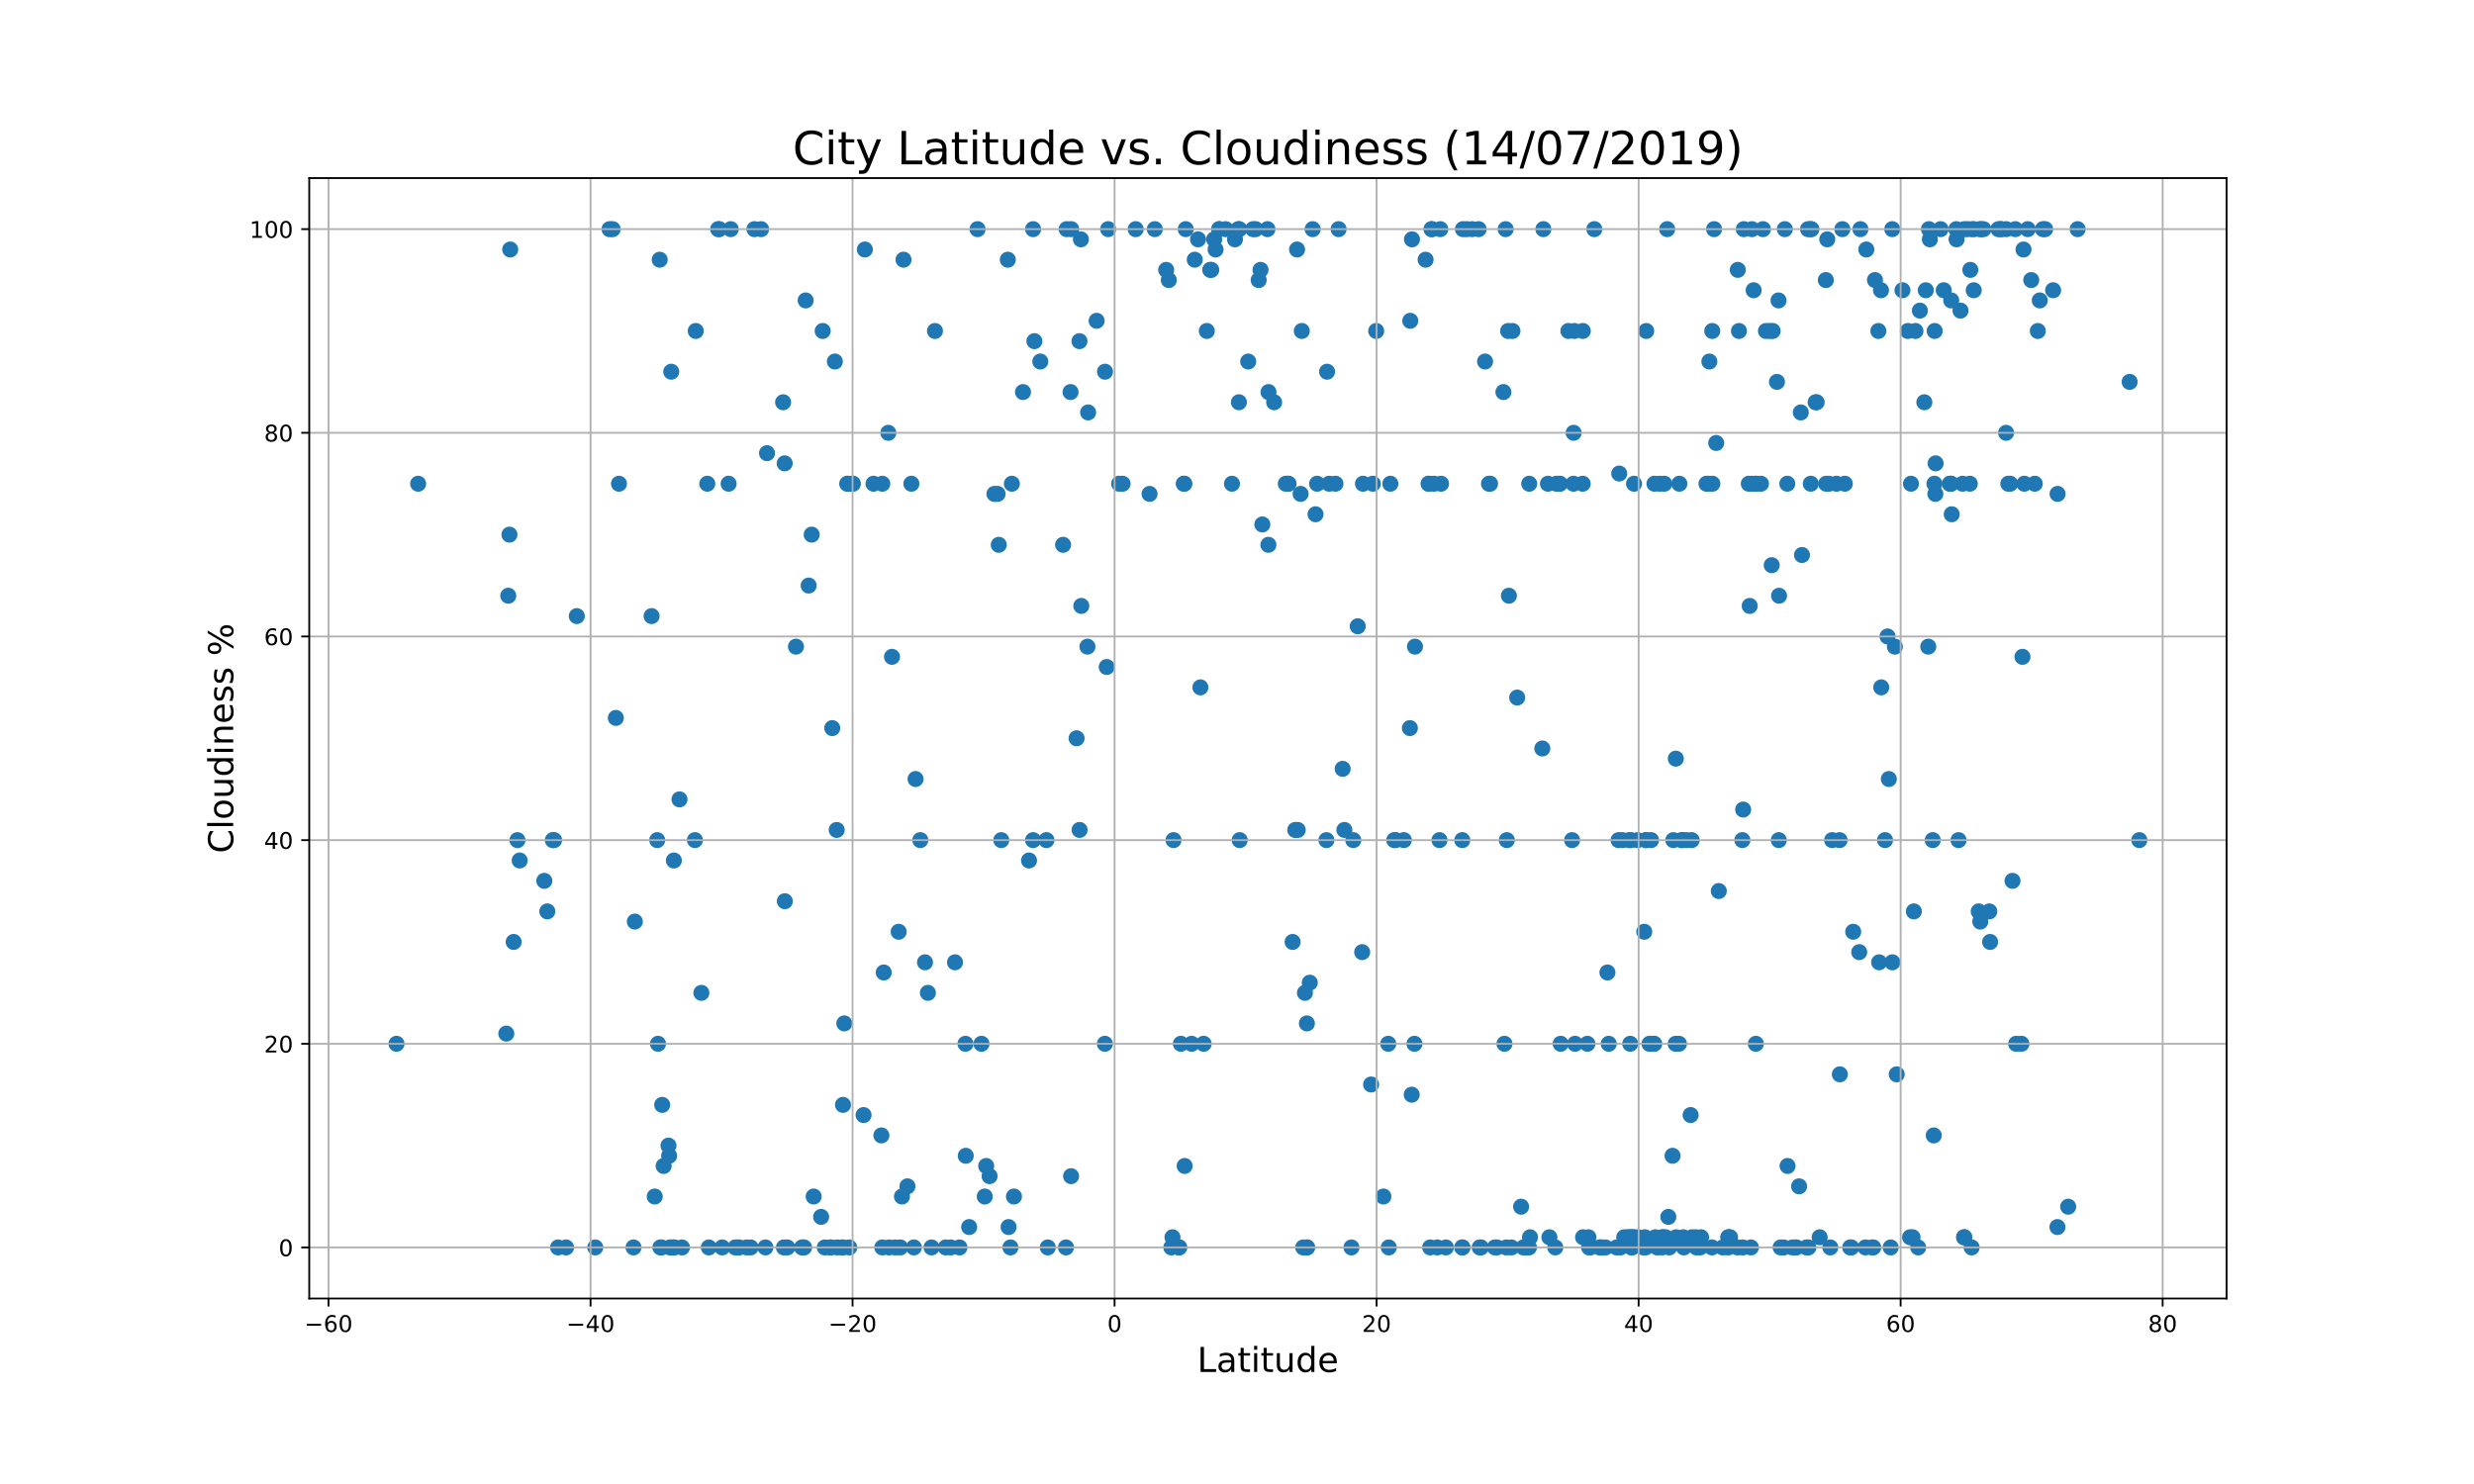<?xml version="1.0" encoding="utf-8" standalone="no"?>
<!DOCTYPE svg PUBLIC "-//W3C//DTD SVG 1.1//EN"
  "http://www.w3.org/Graphics/SVG/1.1/DTD/svg11.dtd">
<!-- Created with matplotlib (https://matplotlib.org/) -->
<svg height="648pt" version="1.1" viewBox="0 0 1080 648" width="1080pt" xmlns="http://www.w3.org/2000/svg" xmlns:xlink="http://www.w3.org/1999/xlink">
 <defs>
  <style type="text/css">
*{stroke-linecap:butt;stroke-linejoin:round;}
  </style>
 </defs>
 <g id="figure_1">
  <g id="patch_1">
   <path d="M 0 648 
L 1080 648 
L 1080 0 
L 0 0 
z
" style="fill:#ffffff;"/>
  </g>
  <g id="axes_1">
   <g id="patch_2">
    <path d="M 135 567 
L 972 567 
L 972 77.76 
L 135 77.76 
z
" style="fill:#ffffff;"/>
   </g>
   <g id="PathCollection_1">
    <defs>
     <path d="M 0 3 
C 0.796 3 1.559 2.684 2.121 2.121 
C 2.684 1.559 3 0.796 3 0 
C 3 -0.796 2.684 -1.559 2.121 -2.121 
C 1.559 -2.684 0.796 -3 0 -3 
C -0.796 -3 -1.559 -2.684 -2.121 -2.121 
C -2.684 -1.559 -3 -0.796 -3 0 
C -3 0.796 -2.684 1.559 -2.121 2.121 
C -1.559 2.684 -0.796 3 0 3 
z
" id="m0b3638e484" style="stroke:#1f77b4;"/>
    </defs>
    <g clip-path="url(#pa5f8f84cc7)">
     <use style="fill:#1f77b4;stroke:#1f77b4;" x="526.821" xlink:href="#m0b3638e484" y="144.524"/>
     <use style="fill:#1f77b4;stroke:#1f77b4;" x="658.702" xlink:href="#m0b3638e484" y="260.13"/>
     <use style="fill:#1f77b4;stroke:#1f77b4;" x="712.175" xlink:href="#m0b3638e484" y="544.7"/>
     <use style="fill:#1f77b4;stroke:#1f77b4;" x="482.326" xlink:href="#m0b3638e484" y="455.772"/>
     <use style="fill:#1f77b4;stroke:#1f77b4;" x="182.533" xlink:href="#m0b3638e484" y="211.22"/>
     <use style="fill:#1f77b4;stroke:#1f77b4;" x="221.022" xlink:href="#m0b3638e484" y="451.326"/>
     <use style="fill:#1f77b4;stroke:#1f77b4;" x="747.519" xlink:href="#m0b3638e484" y="211.22"/>
     <use style="fill:#1f77b4;stroke:#1f77b4;" x="790.412" xlink:href="#m0b3638e484" y="100.06"/>
     <use style="fill:#1f77b4;stroke:#1f77b4;" x="289.708" xlink:href="#m0b3638e484" y="509.129"/>
     <use style="fill:#1f77b4;stroke:#1f77b4;" x="537.801" xlink:href="#m0b3638e484" y="211.22"/>
     <use style="fill:#1f77b4;stroke:#1f77b4;" x="570.514" xlink:href="#m0b3638e484" y="446.879"/>
     <use style="fill:#1f77b4;stroke:#1f77b4;" x="365.257" xlink:href="#m0b3638e484" y="362.398"/>
     <use style="fill:#1f77b4;stroke:#1f77b4;" x="891.811" xlink:href="#m0b3638e484" y="100.06"/>
     <use style="fill:#1f77b4;stroke:#1f77b4;" x="243.613" xlink:href="#m0b3638e484" y="544.7"/>
     <use style="fill:#1f77b4;stroke:#1f77b4;" x="270.206" xlink:href="#m0b3638e484" y="211.22"/>
     <use style="fill:#1f77b4;stroke:#1f77b4;" x="906.967" xlink:href="#m0b3638e484" y="100.06"/>
     <use style="fill:#1f77b4;stroke:#1f77b4;" x="241.325" xlink:href="#m0b3638e484" y="366.844"/>
     <use style="fill:#1f77b4;stroke:#1f77b4;" x="778.688" xlink:href="#m0b3638e484" y="544.7"/>
     <use style="fill:#1f77b4;stroke:#1f77b4;" x="435.487" xlink:href="#m0b3638e484" y="215.666"/>
     <use style="fill:#1f77b4;stroke:#1f77b4;" x="525.448" xlink:href="#m0b3638e484" y="455.772"/>
     <use style="fill:#1f77b4;stroke:#1f77b4;" x="859.899" xlink:href="#m0b3638e484" y="211.22"/>
     <use style="fill:#1f77b4;stroke:#1f77b4;" x="706.857" xlink:href="#m0b3638e484" y="206.773"/>
     <use style="fill:#1f77b4;stroke:#1f77b4;" x="354.334" xlink:href="#m0b3638e484" y="233.452"/>
     <use style="fill:#1f77b4;stroke:#1f77b4;" x="782.463" xlink:href="#m0b3638e484" y="544.7"/>
     <use style="fill:#1f77b4;stroke:#1f77b4;" x="785.379" xlink:href="#m0b3638e484" y="518.022"/>
     <use style="fill:#1f77b4;stroke:#1f77b4;" x="747.348" xlink:href="#m0b3638e484" y="544.7"/>
     <use style="fill:#1f77b4;stroke:#1f77b4;" x="699.136" xlink:href="#m0b3638e484" y="544.7"/>
     <use style="fill:#1f77b4;stroke:#1f77b4;" x="877.513" xlink:href="#m0b3638e484" y="211.22"/>
     <use style="fill:#1f77b4;stroke:#1f77b4;" x="351.703" xlink:href="#m0b3638e484" y="131.184"/>
     <use style="fill:#1f77b4;stroke:#1f77b4;" x="873.567" xlink:href="#m0b3638e484" y="100.06"/>
     <use style="fill:#1f77b4;stroke:#1f77b4;" x="896.272" xlink:href="#m0b3638e484" y="126.738"/>
     <use style="fill:#1f77b4;stroke:#1f77b4;" x="680.606" xlink:href="#m0b3638e484" y="211.22"/>
     <use style="fill:#1f77b4;stroke:#1f77b4;" x="580.237" xlink:href="#m0b3638e484" y="211.22"/>
     <use style="fill:#1f77b4;stroke:#1f77b4;" x="861.786" xlink:href="#m0b3638e484" y="100.06"/>
     <use style="fill:#1f77b4;stroke:#1f77b4;" x="369.832" xlink:href="#m0b3638e484" y="211.22"/>
     <use style="fill:#1f77b4;stroke:#1f77b4;" x="353.018" xlink:href="#m0b3638e484" y="255.684"/>
     <use style="fill:#1f77b4;stroke:#1f77b4;" x="292.511" xlink:href="#m0b3638e484" y="544.7"/>
     <use style="fill:#1f77b4;stroke:#1f77b4;" x="766.506" xlink:href="#m0b3638e484" y="455.772"/>
     <use style="fill:#1f77b4;stroke:#1f77b4;" x="292.911" xlink:href="#m0b3638e484" y="544.7"/>
     <use style="fill:#1f77b4;stroke:#1f77b4;" x="617.468" xlink:href="#m0b3638e484" y="455.772"/>
     <use style="fill:#1f77b4;stroke:#1f77b4;" x="430.512" xlink:href="#m0b3638e484" y="509.129"/>
     <use style="fill:#1f77b4;stroke:#1f77b4;" x="475.006" xlink:href="#m0b3638e484" y="180.095"/>
     <use style="fill:#1f77b4;stroke:#1f77b4;" x="883.347" xlink:href="#m0b3638e484" y="108.952"/>
     <use style="fill:#1f77b4;stroke:#1f77b4;" x="612.835" xlink:href="#m0b3638e484" y="366.844"/>
     <use style="fill:#1f77b4;stroke:#1f77b4;" x="225.884" xlink:href="#m0b3638e484" y="366.844"/>
     <use style="fill:#1f77b4;stroke:#1f77b4;" x="350.102" xlink:href="#m0b3638e484" y="544.7"/>
     <use style="fill:#1f77b4;stroke:#1f77b4;" x="711.661" xlink:href="#m0b3638e484" y="455.772"/>
     <use style="fill:#1f77b4;stroke:#1f77b4;" x="517.041" xlink:href="#m0b3638e484" y="211.22"/>
     <use style="fill:#1f77b4;stroke:#1f77b4;" x="686.897" xlink:href="#m0b3638e484" y="211.22"/>
     <use style="fill:#1f77b4;stroke:#1f77b4;" x="784.178" xlink:href="#m0b3638e484" y="544.7"/>
     <use style="fill:#1f77b4;stroke:#1f77b4;" x="730.476" xlink:href="#m0b3638e484" y="366.844"/>
     <use style="fill:#1f77b4;stroke:#1f77b4;" x="308.753" xlink:href="#m0b3638e484" y="211.22"/>
     <use style="fill:#1f77b4;stroke:#1f77b4;" x="535.056" xlink:href="#m0b3638e484" y="100.06"/>
     <use style="fill:#1f77b4;stroke:#1f77b4;" x="514.811" xlink:href="#m0b3638e484" y="544.7"/>
     <use style="fill:#1f77b4;stroke:#1f77b4;" x="285.819" xlink:href="#m0b3638e484" y="522.468"/>
     <use style="fill:#1f77b4;stroke:#1f77b4;" x="293.025" xlink:href="#m0b3638e484" y="162.309"/>
     <use style="fill:#1f77b4;stroke:#1f77b4;" x="334.145" xlink:href="#m0b3638e484" y="544.7"/>
     <use style="fill:#1f77b4;stroke:#1f77b4;" x="516.755" xlink:href="#m0b3638e484" y="211.22"/>
     <use style="fill:#1f77b4;stroke:#1f77b4;" x="667.452" xlink:href="#m0b3638e484" y="544.7"/>
     <use style="fill:#1f77b4;stroke:#1f77b4;" x="376.981" xlink:href="#m0b3638e484" y="486.897"/>
     <use style="fill:#1f77b4;stroke:#1f77b4;" x="770.91" xlink:href="#m0b3638e484" y="144.524"/>
     <use style="fill:#1f77b4;stroke:#1f77b4;" x="574.289" xlink:href="#m0b3638e484" y="224.559"/>
     <use style="fill:#1f77b4;stroke:#1f77b4;" x="173.097" xlink:href="#m0b3638e484" y="455.772"/>
     <use style="fill:#1f77b4;stroke:#1f77b4;" x="690.9" xlink:href="#m0b3638e484" y="211.22"/>
     <use style="fill:#1f77b4;stroke:#1f77b4;" x="929.671" xlink:href="#m0b3638e484" y="166.756"/>
     <use style="fill:#1f77b4;stroke:#1f77b4;" x="226.856" xlink:href="#m0b3638e484" y="375.737"/>
     <use style="fill:#1f77b4;stroke:#1f77b4;" x="360.053" xlink:href="#m0b3638e484" y="544.7"/>
     <use style="fill:#1f77b4;stroke:#1f77b4;" x="294.169" xlink:href="#m0b3638e484" y="375.737"/>
     <use style="fill:#1f77b4;stroke:#1f77b4;" x="241.897" xlink:href="#m0b3638e484" y="366.844"/>
     <use style="fill:#1f77b4;stroke:#1f77b4;" x="510.235" xlink:href="#m0b3638e484" y="122.292"/>
     <use style="fill:#1f77b4;stroke:#1f77b4;" x="266.089" xlink:href="#m0b3638e484" y="100.06"/>
     <use style="fill:#1f77b4;stroke:#1f77b4;" x="267.461" xlink:href="#m0b3638e484" y="100.06"/>
     <use style="fill:#1f77b4;stroke:#1f77b4;" x="517.613" xlink:href="#m0b3638e484" y="100.06"/>
     <use style="fill:#1f77b4;stroke:#1f77b4;" x="684.667" xlink:href="#m0b3638e484" y="144.524"/>
     <use style="fill:#1f77b4;stroke:#1f77b4;" x="553.7" xlink:href="#m0b3638e484" y="237.898"/>
     <use style="fill:#1f77b4;stroke:#1f77b4;" x="631.193" xlink:href="#m0b3638e484" y="544.7"/>
     <use style="fill:#1f77b4;stroke:#1f77b4;" x="814.718" xlink:href="#m0b3638e484" y="108.952"/>
     <use style="fill:#1f77b4;stroke:#1f77b4;" x="532.311" xlink:href="#m0b3638e484" y="100.06"/>
     <use style="fill:#1f77b4;stroke:#1f77b4;" x="222.738" xlink:href="#m0b3638e484" y="108.952"/>
     <use style="fill:#1f77b4;stroke:#1f77b4;" x="783.892" xlink:href="#m0b3638e484" y="544.7"/>
     <use style="fill:#1f77b4;stroke:#1f77b4;" x="368.002" xlink:href="#m0b3638e484" y="482.451"/>
     <use style="fill:#1f77b4;stroke:#1f77b4;" x="747.462" xlink:href="#m0b3638e484" y="144.524"/>
     <use style="fill:#1f77b4;stroke:#1f77b4;" x="717.38" xlink:href="#m0b3638e484" y="544.7"/>
     <use style="fill:#1f77b4;stroke:#1f77b4;" x="287.249" xlink:href="#m0b3638e484" y="455.772"/>
     <use style="fill:#1f77b4;stroke:#1f77b4;" x="676.374" xlink:href="#m0b3638e484" y="540.254"/>
     <use style="fill:#1f77b4;stroke:#1f77b4;" x="367.945" xlink:href="#m0b3638e484" y="544.7"/>
     <use style="fill:#1f77b4;stroke:#1f77b4;" x="708.286" xlink:href="#m0b3638e484" y="366.844"/>
     <use style="fill:#1f77b4;stroke:#1f77b4;" x="821.123" xlink:href="#m0b3638e484" y="126.738"/>
     <use style="fill:#1f77b4;stroke:#1f77b4;" x="370.747" xlink:href="#m0b3638e484" y="544.7"/>
     <use style="fill:#1f77b4;stroke:#1f77b4;" x="818.493" xlink:href="#m0b3638e484" y="122.292"/>
     <use style="fill:#1f77b4;stroke:#1f77b4;" x="856.753" xlink:href="#m0b3638e484" y="211.22"/>
     <use style="fill:#1f77b4;stroke:#1f77b4;" x="765.077" xlink:href="#m0b3638e484" y="211.22"/>
     <use style="fill:#1f77b4;stroke:#1f77b4;" x="841.769" xlink:href="#m0b3638e484" y="282.362"/>
     <use style="fill:#1f77b4;stroke:#1f77b4;" x="296.628" xlink:href="#m0b3638e484" y="349.058"/>
     <use style="fill:#1f77b4;stroke:#1f77b4;" x="465.627" xlink:href="#m0b3638e484" y="100.06"/>
     <use style="fill:#1f77b4;stroke:#1f77b4;" x="854.98" xlink:href="#m0b3638e484" y="366.844"/>
     <use style="fill:#1f77b4;stroke:#1f77b4;" x="658.359" xlink:href="#m0b3638e484" y="144.524"/>
     <use style="fill:#1f77b4;stroke:#1f77b4;" x="848.518" xlink:href="#m0b3638e484" y="126.738"/>
     <use style="fill:#1f77b4;stroke:#1f77b4;" x="562.164" xlink:href="#m0b3638e484" y="211.22"/>
     <use style="fill:#1f77b4;stroke:#1f77b4;" x="733.965" xlink:href="#m0b3638e484" y="366.844"/>
     <use style="fill:#1f77b4;stroke:#1f77b4;" x="857.497" xlink:href="#m0b3638e484" y="540.254"/>
     <use style="fill:#1f77b4;stroke:#1f77b4;" x="292.11" xlink:href="#m0b3638e484" y="504.683"/>
     <use style="fill:#1f77b4;stroke:#1f77b4;" x="792.585" xlink:href="#m0b3638e484" y="175.648"/>
     <use style="fill:#1f77b4;stroke:#1f77b4;" x="657.787" xlink:href="#m0b3638e484" y="366.844"/>
     <use style="fill:#1f77b4;stroke:#1f77b4;" x="570.571" xlink:href="#m0b3638e484" y="544.7"/>
     <use style="fill:#1f77b4;stroke:#1f77b4;" x="638.342" xlink:href="#m0b3638e484" y="366.844"/>
     <use style="fill:#1f77b4;stroke:#1f77b4;" x="826.042" xlink:href="#m0b3638e484" y="100.06"/>
     <use style="fill:#1f77b4;stroke:#1f77b4;" x="528.308" xlink:href="#m0b3638e484" y="117.845"/>
     <use style="fill:#1f77b4;stroke:#1f77b4;" x="483.127" xlink:href="#m0b3638e484" y="291.255"/>
     <use style="fill:#1f77b4;stroke:#1f77b4;" x="457.391" xlink:href="#m0b3638e484" y="544.7"/>
     <use style="fill:#1f77b4;stroke:#1f77b4;" x="898.159" xlink:href="#m0b3638e484" y="535.808"/>
     <use style="fill:#1f77b4;stroke:#1f77b4;" x="568.913" xlink:href="#m0b3638e484" y="544.7"/>
     <use style="fill:#1f77b4;stroke:#1f77b4;" x="745.975" xlink:href="#m0b3638e484" y="211.22"/>
     <use style="fill:#1f77b4;stroke:#1f77b4;" x="392.308" xlink:href="#m0b3638e484" y="406.862"/>
     <use style="fill:#1f77b4;stroke:#1f77b4;" x="446.582" xlink:href="#m0b3638e484" y="171.202"/>
     <use style="fill:#1f77b4;stroke:#1f77b4;" x="755.24" xlink:href="#m0b3638e484" y="540.254"/>
     <use style="fill:#1f77b4;stroke:#1f77b4;" x="681.006" xlink:href="#m0b3638e484" y="211.22"/>
     <use style="fill:#1f77b4;stroke:#1f77b4;" x="879.744" xlink:href="#m0b3638e484" y="100.06"/>
     <use style="fill:#1f77b4;stroke:#1f77b4;" x="222.395" xlink:href="#m0b3638e484" y="233.452"/>
     <use style="fill:#1f77b4;stroke:#1f77b4;" x="294.455" xlink:href="#m0b3638e484" y="544.7"/>
     <use style="fill:#1f77b4;stroke:#1f77b4;" x="351.017" xlink:href="#m0b3638e484" y="544.7"/>
     <use style="fill:#1f77b4;stroke:#1f77b4;" x="686.268" xlink:href="#m0b3638e484" y="366.844"/>
     <use style="fill:#1f77b4;stroke:#1f77b4;" x="511.837" xlink:href="#m0b3638e484" y="540.254"/>
     <use style="fill:#1f77b4;stroke:#1f77b4;" x="744.946" xlink:href="#m0b3638e484" y="211.22"/>
     <use style="fill:#1f77b4;stroke:#1f77b4;" x="761.245" xlink:href="#m0b3638e484" y="100.06"/>
     <use style="fill:#1f77b4;stroke:#1f77b4;" x="776.629" xlink:href="#m0b3638e484" y="260.13"/>
     <use style="fill:#1f77b4;stroke:#1f77b4;" x="355.192" xlink:href="#m0b3638e484" y="522.468"/>
     <use style="fill:#1f77b4;stroke:#1f77b4;" x="547.009" xlink:href="#m0b3638e484" y="100.06"/>
     <use style="fill:#1f77b4;stroke:#1f77b4;" x="718.409" xlink:href="#m0b3638e484" y="544.7"/>
     <use style="fill:#1f77b4;stroke:#1f77b4;" x="805.339" xlink:href="#m0b3638e484" y="211.22"/>
     <use style="fill:#1f77b4;stroke:#1f77b4;" x="777.315" xlink:href="#m0b3638e484" y="544.7"/>
     <use style="fill:#1f77b4;stroke:#1f77b4;" x="504.116" xlink:href="#m0b3638e484" y="100.06"/>
     <use style="fill:#1f77b4;stroke:#1f77b4;" x="291.824" xlink:href="#m0b3638e484" y="500.236"/>
     <use style="fill:#1f77b4;stroke:#1f77b4;" x="521.559" xlink:href="#m0b3638e484" y="113.399"/>
     <use style="fill:#1f77b4;stroke:#1f77b4;" x="798.991" xlink:href="#m0b3638e484" y="544.7"/>
     <use style="fill:#1f77b4;stroke:#1f77b4;" x="309.439" xlink:href="#m0b3638e484" y="544.7"/>
     <use style="fill:#1f77b4;stroke:#1f77b4;" x="599.281" xlink:href="#m0b3638e484" y="211.22"/>
     <use style="fill:#1f77b4;stroke:#1f77b4;" x="584.354" xlink:href="#m0b3638e484" y="100.06"/>
     <use style="fill:#1f77b4;stroke:#1f77b4;" x="385.789" xlink:href="#m0b3638e484" y="424.647"/>
     <use style="fill:#1f77b4;stroke:#1f77b4;" x="370.233" xlink:href="#m0b3638e484" y="211.22"/>
     <use style="fill:#1f77b4;stroke:#1f77b4;" x="673.286" xlink:href="#m0b3638e484" y="326.826"/>
     <use style="fill:#1f77b4;stroke:#1f77b4;" x="875.798" xlink:href="#m0b3638e484" y="100.06"/>
     <use style="fill:#1f77b4;stroke:#1f77b4;" x="277.126" xlink:href="#m0b3638e484" y="402.415"/>
     <use style="fill:#1f77b4;stroke:#1f77b4;" x="638.342" xlink:href="#m0b3638e484" y="544.7"/>
     <use style="fill:#1f77b4;stroke:#1f77b4;" x="740.542" xlink:href="#m0b3638e484" y="544.7"/>
     <use style="fill:#1f77b4;stroke:#1f77b4;" x="456.819" xlink:href="#m0b3638e484" y="366.844"/>
     <use style="fill:#1f77b4;stroke:#1f77b4;" x="724.586" xlink:href="#m0b3638e484" y="211.22"/>
     <use style="fill:#1f77b4;stroke:#1f77b4;" x="902.849" xlink:href="#m0b3638e484" y="526.915"/>
     <use style="fill:#1f77b4;stroke:#1f77b4;" x="883.69" xlink:href="#m0b3638e484" y="211.22"/>
     <use style="fill:#1f77b4;stroke:#1f77b4;" x="726.53" xlink:href="#m0b3638e484" y="211.22"/>
     <use style="fill:#1f77b4;stroke:#1f77b4;" x="660.246" xlink:href="#m0b3638e484" y="144.524"/>
     <use style="fill:#1f77b4;stroke:#1f77b4;" x="764.791" xlink:href="#m0b3638e484" y="100.06"/>
     <use style="fill:#1f77b4;stroke:#1f77b4;" x="579.036" xlink:href="#m0b3638e484" y="366.844"/>
     <use style="fill:#1f77b4;stroke:#1f77b4;" x="392.995" xlink:href="#m0b3638e484" y="544.7"/>
     <use style="fill:#1f77b4;stroke:#1f77b4;" x="251.791" xlink:href="#m0b3638e484" y="269.023"/>
     <use style="fill:#1f77b4;stroke:#1f77b4;" x="322.021" xlink:href="#m0b3638e484" y="544.7"/>
     <use style="fill:#1f77b4;stroke:#1f77b4;" x="766.506" xlink:href="#m0b3638e484" y="211.22"/>
     <use style="fill:#1f77b4;stroke:#1f77b4;" x="656.758" xlink:href="#m0b3638e484" y="455.772"/>
     <use style="fill:#1f77b4;stroke:#1f77b4;" x="857.497" xlink:href="#m0b3638e484" y="100.06"/>
     <use style="fill:#1f77b4;stroke:#1f77b4;" x="408.15" xlink:href="#m0b3638e484" y="144.524"/>
     <use style="fill:#1f77b4;stroke:#1f77b4;" x="738.483" xlink:href="#m0b3638e484" y="366.844"/>
     <use style="fill:#1f77b4;stroke:#1f77b4;" x="763.818" xlink:href="#m0b3638e484" y="264.577"/>
     <use style="fill:#1f77b4;stroke:#1f77b4;" x="827.186" xlink:href="#m0b3638e484" y="282.362"/>
     <use style="fill:#1f77b4;stroke:#1f77b4;" x="471.86" xlink:href="#m0b3638e484" y="104.506"/>
     <use style="fill:#1f77b4;stroke:#1f77b4;" x="574.975" xlink:href="#m0b3638e484" y="211.22"/>
     <use style="fill:#1f77b4;stroke:#1f77b4;" x="675.745" xlink:href="#m0b3638e484" y="211.22"/>
     <use style="fill:#1f77b4;stroke:#1f77b4;" x="511.322" xlink:href="#m0b3638e484" y="544.7"/>
     <use style="fill:#1f77b4;stroke:#1f77b4;" x="731.735" xlink:href="#m0b3638e484" y="540.254"/>
     <use style="fill:#1f77b4;stroke:#1f77b4;" x="549.468" xlink:href="#m0b3638e484" y="122.292"/>
     <use style="fill:#1f77b4;stroke:#1f77b4;" x="786.637" xlink:href="#m0b3638e484" y="242.345"/>
     <use style="fill:#1f77b4;stroke:#1f77b4;" x="730.133" xlink:href="#m0b3638e484" y="504.683"/>
     <use style="fill:#1f77b4;stroke:#1f77b4;" x="808.999" xlink:href="#m0b3638e484" y="406.862"/>
     <use style="fill:#1f77b4;stroke:#1f77b4;" x="746.204" xlink:href="#m0b3638e484" y="157.863"/>
     <use style="fill:#1f77b4;stroke:#1f77b4;" x="711.375" xlink:href="#m0b3638e484" y="540.254"/>
     <use style="fill:#1f77b4;stroke:#1f77b4;" x="773.827" xlink:href="#m0b3638e484" y="144.524"/>
     <use style="fill:#1f77b4;stroke:#1f77b4;" x="754.668" xlink:href="#m0b3638e484" y="540.254"/>
     <use style="fill:#1f77b4;stroke:#1f77b4;" x="566.225" xlink:href="#m0b3638e484" y="108.952"/>
     <use style="fill:#1f77b4;stroke:#1f77b4;" x="835.478" xlink:href="#m0b3638e484" y="397.969"/>
     <use style="fill:#1f77b4;stroke:#1f77b4;" x="843.714" xlink:href="#m0b3638e484" y="366.844"/>
     <use style="fill:#1f77b4;stroke:#1f77b4;" x="472.032" xlink:href="#m0b3638e484" y="264.577"/>
     <use style="fill:#1f77b4;stroke:#1f77b4;" x="786.123" xlink:href="#m0b3638e484" y="180.095"/>
     <use style="fill:#1f77b4;stroke:#1f77b4;" x="471.289" xlink:href="#m0b3638e484" y="362.398"/>
     <use style="fill:#1f77b4;stroke:#1f77b4;" x="720.754" xlink:href="#m0b3638e484" y="366.844"/>
     <use style="fill:#1f77b4;stroke:#1f77b4;" x="532.197" xlink:href="#m0b3638e484" y="100.06"/>
     <use style="fill:#1f77b4;stroke:#1f77b4;" x="736.253" xlink:href="#m0b3638e484" y="366.844"/>
     <use style="fill:#1f77b4;stroke:#1f77b4;" x="714.92" xlink:href="#m0b3638e484" y="366.844"/>
     <use style="fill:#1f77b4;stroke:#1f77b4;" x="695.99" xlink:href="#m0b3638e484" y="100.06"/>
     <use style="fill:#1f77b4;stroke:#1f77b4;" x="589.959" xlink:href="#m0b3638e484" y="544.7"/>
     <use style="fill:#1f77b4;stroke:#1f77b4;" x="259.855" xlink:href="#m0b3638e484" y="544.7"/>
     <use style="fill:#1f77b4;stroke:#1f77b4;" x="712.004" xlink:href="#m0b3638e484" y="366.844"/>
     <use style="fill:#1f77b4;stroke:#1f77b4;" x="731.563" xlink:href="#m0b3638e484" y="331.273"/>
     <use style="fill:#1f77b4;stroke:#1f77b4;" x="289.079" xlink:href="#m0b3638e484" y="482.451"/>
     <use style="fill:#1f77b4;stroke:#1f77b4;" x="393.738" xlink:href="#m0b3638e484" y="522.468"/>
     <use style="fill:#1f77b4;stroke:#1f77b4;" x="622.329" xlink:href="#m0b3638e484" y="113.399"/>
     <use style="fill:#1f77b4;stroke:#1f77b4;" x="817.749" xlink:href="#m0b3638e484" y="544.7"/>
     <use style="fill:#1f77b4;stroke:#1f77b4;" x="616.381" xlink:href="#m0b3638e484" y="104.506"/>
     <use style="fill:#1f77b4;stroke:#1f77b4;" x="830.503" xlink:href="#m0b3638e484" y="126.738"/>
     <use style="fill:#1f77b4;stroke:#1f77b4;" x="657.272" xlink:href="#m0b3638e484" y="100.06"/>
     <use style="fill:#1f77b4;stroke:#1f77b4;" x="450.986" xlink:href="#m0b3638e484" y="366.844"/>
     <use style="fill:#1f77b4;stroke:#1f77b4;" x="758.5" xlink:href="#m0b3638e484" y="544.7"/>
     <use style="fill:#1f77b4;stroke:#1f77b4;" x="691.072" xlink:href="#m0b3638e484" y="540.254"/>
     <use style="fill:#1f77b4;stroke:#1f77b4;" x="488.56" xlink:href="#m0b3638e484" y="211.22"/>
     <use style="fill:#1f77b4;stroke:#1f77b4;" x="801.679" xlink:href="#m0b3638e484" y="211.22"/>
     <use style="fill:#1f77b4;stroke:#1f77b4;" x="365.486" xlink:href="#m0b3638e484" y="544.7"/>
     <use style="fill:#1f77b4;stroke:#1f77b4;" x="436.002" xlink:href="#m0b3638e484" y="237.898"/>
     <use style="fill:#1f77b4;stroke:#1f77b4;" x="388.076" xlink:href="#m0b3638e484" y="544.7"/>
     <use style="fill:#1f77b4;stroke:#1f77b4;" x="693.417" xlink:href="#m0b3638e484" y="540.254"/>
     <use style="fill:#1f77b4;stroke:#1f77b4;" x="566.511" xlink:href="#m0b3638e484" y="362.398"/>
     <use style="fill:#1f77b4;stroke:#1f77b4;" x="396.14" xlink:href="#m0b3638e484" y="518.022"/>
     <use style="fill:#1f77b4;stroke:#1f77b4;" x="834.22" xlink:href="#m0b3638e484" y="211.22"/>
     <use style="fill:#1f77b4;stroke:#1f77b4;" x="650.009" xlink:href="#m0b3638e484" y="211.22"/>
     <use style="fill:#1f77b4;stroke:#1f77b4;" x="794.358" xlink:href="#m0b3638e484" y="540.254"/>
     <use style="fill:#1f77b4;stroke:#1f77b4;" x="606.945" xlink:href="#m0b3638e484" y="211.22"/>
     <use style="fill:#1f77b4;stroke:#1f77b4;" x="237.608" xlink:href="#m0b3638e484" y="384.63"/>
     <use style="fill:#1f77b4;stroke:#1f77b4;" x="851.148" xlink:href="#m0b3638e484" y="211.22"/>
     <use style="fill:#1f77b4;stroke:#1f77b4;" x="501.828" xlink:href="#m0b3638e484" y="215.666"/>
     <use style="fill:#1f77b4;stroke:#1f77b4;" x="861.614" xlink:href="#m0b3638e484" y="126.738"/>
     <use style="fill:#1f77b4;stroke:#1f77b4;" x="728.303" xlink:href="#m0b3638e484" y="531.361"/>
     <use style="fill:#1f77b4;stroke:#1f77b4;" x="313.5" xlink:href="#m0b3638e484" y="100.06"/>
     <use style="fill:#1f77b4;stroke:#1f77b4;" x="606.03" xlink:href="#m0b3638e484" y="455.772"/>
     <use style="fill:#1f77b4;stroke:#1f77b4;" x="873.567" xlink:href="#m0b3638e484" y="100.06"/>
     <use style="fill:#1f77b4;stroke:#1f77b4;" x="318.075" xlink:href="#m0b3638e484" y="211.22"/>
     <use style="fill:#1f77b4;stroke:#1f77b4;" x="586.871" xlink:href="#m0b3638e484" y="362.398"/>
     <use style="fill:#1f77b4;stroke:#1f77b4;" x="284.447" xlink:href="#m0b3638e484" y="269.023"/>
     <use style="fill:#1f77b4;stroke:#1f77b4;" x="826.099" xlink:href="#m0b3638e484" y="420.201"/>
     <use style="fill:#1f77b4;stroke:#1f77b4;" x="789.268" xlink:href="#m0b3638e484" y="100.06"/>
     <use style="fill:#1f77b4;stroke:#1f77b4;" x="717.78" xlink:href="#m0b3638e484" y="406.862"/>
     <use style="fill:#1f77b4;stroke:#1f77b4;" x="569.656" xlink:href="#m0b3638e484" y="433.54"/>
     <use style="fill:#1f77b4;stroke:#1f77b4;" x="776.515" xlink:href="#m0b3638e484" y="366.844"/>
     <use style="fill:#1f77b4;stroke:#1f77b4;" x="834.906" xlink:href="#m0b3638e484" y="540.254"/>
     <use style="fill:#1f77b4;stroke:#1f77b4;" x="553.3" xlink:href="#m0b3638e484" y="100.06"/>
     <use style="fill:#1f77b4;stroke:#1f77b4;" x="851.606" xlink:href="#m0b3638e484" y="211.22"/>
     <use style="fill:#1f77b4;stroke:#1f77b4;" x="836.165" xlink:href="#m0b3638e484" y="144.524"/>
     <use style="fill:#1f77b4;stroke:#1f77b4;" x="342.61" xlink:href="#m0b3638e484" y="393.523"/>
     <use style="fill:#1f77b4;stroke:#1f77b4;" x="598.538" xlink:href="#m0b3638e484" y="473.558"/>
     <use style="fill:#1f77b4;stroke:#1f77b4;" x="573.031" xlink:href="#m0b3638e484" y="100.06"/>
     <use style="fill:#1f77b4;stroke:#1f77b4;" x="872.366" xlink:href="#m0b3638e484" y="100.06"/>
     <use style="fill:#1f77b4;stroke:#1f77b4;" x="766.449" xlink:href="#m0b3638e484" y="211.22"/>
     <use style="fill:#1f77b4;stroke:#1f77b4;" x="247.101" xlink:href="#m0b3638e484" y="544.7"/>
     <use style="fill:#1f77b4;stroke:#1f77b4;" x="372.12" xlink:href="#m0b3638e484" y="211.22"/>
     <use style="fill:#1f77b4;stroke:#1f77b4;" x="758.614" xlink:href="#m0b3638e484" y="117.845"/>
     <use style="fill:#1f77b4;stroke:#1f77b4;" x="892.783" xlink:href="#m0b3638e484" y="100.06"/>
     <use style="fill:#1f77b4;stroke:#1f77b4;" x="367.774" xlink:href="#m0b3638e484" y="544.7"/>
     <use style="fill:#1f77b4;stroke:#1f77b4;" x="297.715" xlink:href="#m0b3638e484" y="544.7"/>
     <use style="fill:#1f77b4;stroke:#1f77b4;" x="876.713" xlink:href="#m0b3638e484" y="211.22"/>
     <use style="fill:#1f77b4;stroke:#1f77b4;" x="541.175" xlink:href="#m0b3638e484" y="366.844"/>
     <use style="fill:#1f77b4;stroke:#1f77b4;" x="623.759" xlink:href="#m0b3638e484" y="211.22"/>
     <use style="fill:#1f77b4;stroke:#1f77b4;" x="789.44" xlink:href="#m0b3638e484" y="544.7"/>
     <use style="fill:#1f77b4;stroke:#1f77b4;" x="854.008" xlink:href="#m0b3638e484" y="100.06"/>
     <use style="fill:#1f77b4;stroke:#1f77b4;" x="564.28" xlink:href="#m0b3638e484" y="411.308"/>
     <use style="fill:#1f77b4;stroke:#1f77b4;" x="342.209" xlink:href="#m0b3638e484" y="544.7"/>
     <use style="fill:#1f77b4;stroke:#1f77b4;" x="652.583" xlink:href="#m0b3638e484" y="544.7"/>
     <use style="fill:#1f77b4;stroke:#1f77b4;" x="517.155" xlink:href="#m0b3638e484" y="509.129"/>
     <use style="fill:#1f77b4;stroke:#1f77b4;" x="827.986" xlink:href="#m0b3638e484" y="469.112"/>
     <use style="fill:#1f77b4;stroke:#1f77b4;" x="798.362" xlink:href="#m0b3638e484" y="211.22"/>
     <use style="fill:#1f77b4;stroke:#1f77b4;" x="898.216" xlink:href="#m0b3638e484" y="215.666"/>
     <use style="fill:#1f77b4;stroke:#1f77b4;" x="645.949" xlink:href="#m0b3638e484" y="544.7"/>
     <use style="fill:#1f77b4;stroke:#1f77b4;" x="857.382" xlink:href="#m0b3638e484" y="540.254"/>
     <use style="fill:#1f77b4;stroke:#1f77b4;" x="679.405" xlink:href="#m0b3638e484" y="211.22"/>
     <use style="fill:#1f77b4;stroke:#1f77b4;" x="773.426" xlink:href="#m0b3638e484" y="246.791"/>
     <use style="fill:#1f77b4;stroke:#1f77b4;" x="709.03" xlink:href="#m0b3638e484" y="540.254"/>
     <use style="fill:#1f77b4;stroke:#1f77b4;" x="852.006" xlink:href="#m0b3638e484" y="224.559"/>
     <use style="fill:#1f77b4;stroke:#1f77b4;" x="713.033" xlink:href="#m0b3638e484" y="540.254"/>
     <use style="fill:#1f77b4;stroke:#1f77b4;" x="803.166" xlink:href="#m0b3638e484" y="469.112"/>
     <use style="fill:#1f77b4;stroke:#1f77b4;" x="334.832" xlink:href="#m0b3638e484" y="197.881"/>
     <use style="fill:#1f77b4;stroke:#1f77b4;" x="415.07" xlink:href="#m0b3638e484" y="544.7"/>
     <use style="fill:#1f77b4;stroke:#1f77b4;" x="482.383" xlink:href="#m0b3638e484" y="162.309"/>
     <use style="fill:#1f77b4;stroke:#1f77b4;" x="847.145" xlink:href="#m0b3638e484" y="100.06"/>
     <use style="fill:#1f77b4;stroke:#1f77b4;" x="760.959" xlink:href="#m0b3638e484" y="353.505"/>
     <use style="fill:#1f77b4;stroke:#1f77b4;" x="889.581" xlink:href="#m0b3638e484" y="144.524"/>
     <use style="fill:#1f77b4;stroke:#1f77b4;" x="868.42" xlink:href="#m0b3638e484" y="397.969"/>
     <use style="fill:#1f77b4;stroke:#1f77b4;" x="617.696" xlink:href="#m0b3638e484" y="282.362"/>
     <use style="fill:#1f77b4;stroke:#1f77b4;" x="454.131" xlink:href="#m0b3638e484" y="157.863"/>
     <use style="fill:#1f77b4;stroke:#1f77b4;" x="401.745" xlink:href="#m0b3638e484" y="366.844"/>
     <use style="fill:#1f77b4;stroke:#1f77b4;" x="702.281" xlink:href="#m0b3638e484" y="455.772"/>
     <use style="fill:#1f77b4;stroke:#1f77b4;" x="823.983" xlink:href="#m0b3638e484" y="277.916"/>
     <use style="fill:#1f77b4;stroke:#1f77b4;" x="842.456" xlink:href="#m0b3638e484" y="104.506"/>
     <use style="fill:#1f77b4;stroke:#1f77b4;" x="860.127" xlink:href="#m0b3638e484" y="117.845"/>
     <use style="fill:#1f77b4;stroke:#1f77b4;" x="624.331" xlink:href="#m0b3638e484" y="544.7"/>
     <use style="fill:#1f77b4;stroke:#1f77b4;" x="314.014" xlink:href="#m0b3638e484" y="100.06"/>
     <use style="fill:#1f77b4;stroke:#1f77b4;" x="332.258" xlink:href="#m0b3638e484" y="100.06"/>
     <use style="fill:#1f77b4;stroke:#1f77b4;" x="760.616" xlink:href="#m0b3638e484" y="366.844"/>
     <use style="fill:#1f77b4;stroke:#1f77b4;" x="775.714" xlink:href="#m0b3638e484" y="166.756"/>
     <use style="fill:#1f77b4;stroke:#1f77b4;" x="659.789" xlink:href="#m0b3638e484" y="544.7"/>
     <use style="fill:#1f77b4;stroke:#1f77b4;" x="551.069" xlink:href="#m0b3638e484" y="229.005"/>
     <use style="fill:#1f77b4;stroke:#1f77b4;" x="759.129" xlink:href="#m0b3638e484" y="144.524"/>
     <use style="fill:#1f77b4;stroke:#1f77b4;" x="423.077" xlink:href="#m0b3638e484" y="535.808"/>
     <use style="fill:#1f77b4;stroke:#1f77b4;" x="428.453" xlink:href="#m0b3638e484" y="455.772"/>
     <use style="fill:#1f77b4;stroke:#1f77b4;" x="440.291" xlink:href="#m0b3638e484" y="535.808"/>
     <use style="fill:#1f77b4;stroke:#1f77b4;" x="664.021" xlink:href="#m0b3638e484" y="526.915"/>
     <use style="fill:#1f77b4;stroke:#1f77b4;" x="359.138" xlink:href="#m0b3638e484" y="144.524"/>
     <use style="fill:#1f77b4;stroke:#1f77b4;" x="890.438" xlink:href="#m0b3638e484" y="131.184"/>
     <use style="fill:#1f77b4;stroke:#1f77b4;" x="832.848" xlink:href="#m0b3638e484" y="144.524"/>
     <use style="fill:#1f77b4;stroke:#1f77b4;" x="586.127" xlink:href="#m0b3638e484" y="335.719"/>
     <use style="fill:#1f77b4;stroke:#1f77b4;" x="329.341" xlink:href="#m0b3638e484" y="100.06"/>
     <use style="fill:#1f77b4;stroke:#1f77b4;" x="561.307" xlink:href="#m0b3638e484" y="211.22"/>
     <use style="fill:#1f77b4;stroke:#1f77b4;" x="550.269" xlink:href="#m0b3638e484" y="117.845"/>
     <use style="fill:#1f77b4;stroke:#1f77b4;" x="350.559" xlink:href="#m0b3638e484" y="544.7"/>
     <use style="fill:#1f77b4;stroke:#1f77b4;" x="464.082" xlink:href="#m0b3638e484" y="237.898"/>
     <use style="fill:#1f77b4;stroke:#1f77b4;" x="723.442" xlink:href="#m0b3638e484" y="544.7"/>
     <use style="fill:#1f77b4;stroke:#1f77b4;" x="405.062" xlink:href="#m0b3638e484" y="433.54"/>
     <use style="fill:#1f77b4;stroke:#1f77b4;" x="725.558" xlink:href="#m0b3638e484" y="540.254"/>
     <use style="fill:#1f77b4;stroke:#1f77b4;" x="372.292" xlink:href="#m0b3638e484" y="211.22"/>
     <use style="fill:#1f77b4;stroke:#1f77b4;" x="288.279" xlink:href="#m0b3638e484" y="544.7"/>
     <use style="fill:#1f77b4;stroke:#1f77b4;" x="221.88" xlink:href="#m0b3638e484" y="260.13"/>
     <use style="fill:#1f77b4;stroke:#1f77b4;" x="399.686" xlink:href="#m0b3638e484" y="340.166"/>
     <use style="fill:#1f77b4;stroke:#1f77b4;" x="855.838" xlink:href="#m0b3638e484" y="135.631"/>
     <use style="fill:#1f77b4;stroke:#1f77b4;" x="860.814" xlink:href="#m0b3638e484" y="100.06"/>
     <use style="fill:#1f77b4;stroke:#1f77b4;" x="385.159" xlink:href="#m0b3638e484" y="211.22"/>
     <use style="fill:#1f77b4;stroke:#1f77b4;" x="667.567" xlink:href="#m0b3638e484" y="211.22"/>
     <use style="fill:#1f77b4;stroke:#1f77b4;" x="650.467" xlink:href="#m0b3638e484" y="211.22"/>
     <use style="fill:#1f77b4;stroke:#1f77b4;" x="718.752" xlink:href="#m0b3638e484" y="366.844"/>
     <use style="fill:#1f77b4;stroke:#1f77b4;" x="287.993" xlink:href="#m0b3638e484" y="113.399"/>
     <use style="fill:#1f77b4;stroke:#1f77b4;" x="865.846" xlink:href="#m0b3638e484" y="100.06"/>
     <use style="fill:#1f77b4;stroke:#1f77b4;" x="790.469" xlink:href="#m0b3638e484" y="211.22"/>
     <use style="fill:#1f77b4;stroke:#1f77b4;" x="763.418" xlink:href="#m0b3638e484" y="211.22"/>
     <use style="fill:#1f77b4;stroke:#1f77b4;" x="421.59" xlink:href="#m0b3638e484" y="504.683"/>
     <use style="fill:#1f77b4;stroke:#1f77b4;" x="738.025" xlink:href="#m0b3638e484" y="486.897"/>
     <use style="fill:#1f77b4;stroke:#1f77b4;" x="377.553" xlink:href="#m0b3638e484" y="108.952"/>
     <use style="fill:#1f77b4;stroke:#1f77b4;" x="804.252" xlink:href="#m0b3638e484" y="100.06"/>
     <use style="fill:#1f77b4;stroke:#1f77b4;" x="648.293" xlink:href="#m0b3638e484" y="157.863"/>
     <use style="fill:#1f77b4;stroke:#1f77b4;" x="441.092" xlink:href="#m0b3638e484" y="544.7"/>
     <use style="fill:#1f77b4;stroke:#1f77b4;" x="840.054" xlink:href="#m0b3638e484" y="175.648"/>
     <use style="fill:#1f77b4;stroke:#1f77b4;" x="768.737" xlink:href="#m0b3638e484" y="211.22"/>
     <use style="fill:#1f77b4;stroke:#1f77b4;" x="844.572" xlink:href="#m0b3638e484" y="144.524"/>
     <use style="fill:#1f77b4;stroke:#1f77b4;" x="303.72" xlink:href="#m0b3638e484" y="144.524"/>
     <use style="fill:#1f77b4;stroke:#1f77b4;" x="362.455" xlink:href="#m0b3638e484" y="544.7"/>
     <use style="fill:#1f77b4;stroke:#1f77b4;" x="698.278" xlink:href="#m0b3638e484" y="544.7"/>
     <use style="fill:#1f77b4;stroke:#1f77b4;" x="780.347" xlink:href="#m0b3638e484" y="509.129"/>
     <use style="fill:#1f77b4;stroke:#1f77b4;" x="715.035" xlink:href="#m0b3638e484" y="540.254"/>
     <use style="fill:#1f77b4;stroke:#1f77b4;" x="687.24" xlink:href="#m0b3638e484" y="144.524"/>
     <use style="fill:#1f77b4;stroke:#1f77b4;" x="606.258" xlink:href="#m0b3638e484" y="544.7"/>
     <use style="fill:#1f77b4;stroke:#1f77b4;" x="811.63" xlink:href="#m0b3638e484" y="415.755"/>
     <use style="fill:#1f77b4;stroke:#1f77b4;" x="288.793" xlink:href="#m0b3638e484" y="544.7"/>
     <use style="fill:#1f77b4;stroke:#1f77b4;" x="885.177" xlink:href="#m0b3638e484" y="100.06"/>
     <use style="fill:#1f77b4;stroke:#1f77b4;" x="416.9" xlink:href="#m0b3638e484" y="420.201"/>
     <use style="fill:#1f77b4;stroke:#1f77b4;" x="863.788" xlink:href="#m0b3638e484" y="397.969"/>
     <use style="fill:#1f77b4;stroke:#1f77b4;" x="653.498" xlink:href="#m0b3638e484" y="544.7"/>
     <use style="fill:#1f77b4;stroke:#1f77b4;" x="842.055" xlink:href="#m0b3638e484" y="100.06"/>
     <use style="fill:#1f77b4;stroke:#1f77b4;" x="320.992" xlink:href="#m0b3638e484" y="544.7"/>
     <use style="fill:#1f77b4;stroke:#1f77b4;" x="490.047" xlink:href="#m0b3638e484" y="211.22"/>
     <use style="fill:#1f77b4;stroke:#1f77b4;" x="812.145" xlink:href="#m0b3638e484" y="100.06"/>
     <use style="fill:#1f77b4;stroke:#1f77b4;" x="933.903" xlink:href="#m0b3638e484" y="366.844"/>
     <use style="fill:#1f77b4;stroke:#1f77b4;" x="821.238" xlink:href="#m0b3638e484" y="300.148"/>
     <use style="fill:#1f77b4;stroke:#1f77b4;" x="692.959" xlink:href="#m0b3638e484" y="455.772"/>
     <use style="fill:#1f77b4;stroke:#1f77b4;" x="394.424" xlink:href="#m0b3638e484" y="113.399"/>
     <use style="fill:#1f77b4;stroke:#1f77b4;" x="837.366" xlink:href="#m0b3638e484" y="544.7"/>
     <use style="fill:#1f77b4;stroke:#1f77b4;" x="384.759" xlink:href="#m0b3638e484" y="495.79"/>
     <use style="fill:#1f77b4;stroke:#1f77b4;" x="793.043" xlink:href="#m0b3638e484" y="175.648"/>
     <use style="fill:#1f77b4;stroke:#1f77b4;" x="780.232" xlink:href="#m0b3638e484" y="211.22"/>
     <use style="fill:#1f77b4;stroke:#1f77b4;" x="515.497" xlink:href="#m0b3638e484" y="455.772"/>
     <use style="fill:#1f77b4;stroke:#1f77b4;" x="860.699" xlink:href="#m0b3638e484" y="544.7"/>
     <use style="fill:#1f77b4;stroke:#1f77b4;" x="727.788" xlink:href="#m0b3638e484" y="100.06"/>
     <use style="fill:#1f77b4;stroke:#1f77b4;" x="752.037" xlink:href="#m0b3638e484" y="544.7"/>
     <use style="fill:#1f77b4;stroke:#1f77b4;" x="467.571" xlink:href="#m0b3638e484" y="513.576"/>
     <use style="fill:#1f77b4;stroke:#1f77b4;" x="799.791" xlink:href="#m0b3638e484" y="366.844"/>
     <use style="fill:#1f77b4;stroke:#1f77b4;" x="797.218" xlink:href="#m0b3638e484" y="211.22"/>
     <use style="fill:#1f77b4;stroke:#1f77b4;" x="764.333" xlink:href="#m0b3638e484" y="544.7"/>
     <use style="fill:#1f77b4;stroke:#1f77b4;" x="858.926" xlink:href="#m0b3638e484" y="100.06"/>
     <use style="fill:#1f77b4;stroke:#1f77b4;" x="678.948" xlink:href="#m0b3638e484" y="544.7"/>
     <use style="fill:#1f77b4;stroke:#1f77b4;" x="666.423" xlink:href="#m0b3638e484" y="544.7"/>
     <use style="fill:#1f77b4;stroke:#1f77b4;" x="368.574" xlink:href="#m0b3638e484" y="446.879"/>
     <use style="fill:#1f77b4;stroke:#1f77b4;" x="293.883" xlink:href="#m0b3638e484" y="544.7"/>
     <use style="fill:#1f77b4;stroke:#1f77b4;" x="735.052" xlink:href="#m0b3638e484" y="544.7"/>
     <use style="fill:#1f77b4;stroke:#1f77b4;" x="722.241" xlink:href="#m0b3638e484" y="211.22"/>
     <use style="fill:#1f77b4;stroke:#1f77b4;" x="698.964" xlink:href="#m0b3638e484" y="544.7"/>
     <use style="fill:#1f77b4;stroke:#1f77b4;" x="851.778" xlink:href="#m0b3638e484" y="131.184"/>
     <use style="fill:#1f77b4;stroke:#1f77b4;" x="721.841" xlink:href="#m0b3638e484" y="455.772"/>
     <use style="fill:#1f77b4;stroke:#1f77b4;" x="667.91" xlink:href="#m0b3638e484" y="540.254"/>
     <use style="fill:#1f77b4;stroke:#1f77b4;" x="565.424" xlink:href="#m0b3638e484" y="362.398"/>
     <use style="fill:#1f77b4;stroke:#1f77b4;" x="817.234" xlink:href="#m0b3638e484" y="544.7"/>
     <use style="fill:#1f77b4;stroke:#1f77b4;" x="694.16" xlink:href="#m0b3638e484" y="544.7"/>
     <use style="fill:#1f77b4;stroke:#1f77b4;" x="439.948" xlink:href="#m0b3638e484" y="113.399"/>
     <use style="fill:#1f77b4;stroke:#1f77b4;" x="790.755" xlink:href="#m0b3638e484" y="100.06"/>
     <use style="fill:#1f77b4;stroke:#1f77b4;" x="362.798" xlink:href="#m0b3638e484" y="544.7"/>
     <use style="fill:#1f77b4;stroke:#1f77b4;" x="627.419" xlink:href="#m0b3638e484" y="544.7"/>
     <use style="fill:#1f77b4;stroke:#1f77b4;" x="512.294" xlink:href="#m0b3638e484" y="366.844"/>
     <use style="fill:#1f77b4;stroke:#1f77b4;" x="590.76" xlink:href="#m0b3638e484" y="366.844"/>
     <use style="fill:#1f77b4;stroke:#1f77b4;" x="864.245" xlink:href="#m0b3638e484" y="100.06"/>
     <use style="fill:#1f77b4;stroke:#1f77b4;" x="437.089" xlink:href="#m0b3638e484" y="366.844"/>
     <use style="fill:#1f77b4;stroke:#1f77b4;" x="646.521" xlink:href="#m0b3638e484" y="544.7"/>
     <use style="fill:#1f77b4;stroke:#1f77b4;" x="807.684" xlink:href="#m0b3638e484" y="544.7"/>
     <use style="fill:#1f77b4;stroke:#1f77b4;" x="385.159" xlink:href="#m0b3638e484" y="544.7"/>
     <use style="fill:#1f77b4;stroke:#1f77b4;" x="740.313" xlink:href="#m0b3638e484" y="540.254"/>
     <use style="fill:#1f77b4;stroke:#1f77b4;" x="628.734" xlink:href="#m0b3638e484" y="100.06"/>
     <use style="fill:#1f77b4;stroke:#1f77b4;" x="711.947" xlink:href="#m0b3638e484" y="540.254"/>
     <use style="fill:#1f77b4;stroke:#1f77b4;" x="628.391" xlink:href="#m0b3638e484" y="366.844"/>
     <use style="fill:#1f77b4;stroke:#1f77b4;" x="882.432" xlink:href="#m0b3638e484" y="455.772"/>
     <use style="fill:#1f77b4;stroke:#1f77b4;" x="276.555" xlink:href="#m0b3638e484" y="544.7"/>
     <use style="fill:#1f77b4;stroke:#1f77b4;" x="878.543" xlink:href="#m0b3638e484" y="384.63"/>
     <use style="fill:#1f77b4;stroke:#1f77b4;" x="539.117" xlink:href="#m0b3638e484" y="104.506"/>
     <use style="fill:#1f77b4;stroke:#1f77b4;" x="594.992" xlink:href="#m0b3638e484" y="211.22"/>
     <use style="fill:#1f77b4;stroke:#1f77b4;" x="640.344" xlink:href="#m0b3638e484" y="100.06"/>
     <use style="fill:#1f77b4;stroke:#1f77b4;" x="514.525" xlink:href="#m0b3638e484" y="544.7"/>
     <use style="fill:#1f77b4;stroke:#1f77b4;" x="418.845" xlink:href="#m0b3638e484" y="544.7"/>
     <use style="fill:#1f77b4;stroke:#1f77b4;" x="814.318" xlink:href="#m0b3638e484" y="544.7"/>
     <use style="fill:#1f77b4;stroke:#1f77b4;" x="441.721" xlink:href="#m0b3638e484" y="211.22"/>
     <use style="fill:#1f77b4;stroke:#1f77b4;" x="844.858" xlink:href="#m0b3638e484" y="215.666"/>
     <use style="fill:#1f77b4;stroke:#1f77b4;" x="776.4" xlink:href="#m0b3638e484" y="131.184"/>
     <use style="fill:#1f77b4;stroke:#1f77b4;" x="851.663" xlink:href="#m0b3638e484" y="211.22"/>
     <use style="fill:#1f77b4;stroke:#1f77b4;" x="434.115" xlink:href="#m0b3638e484" y="215.666"/>
     <use style="fill:#1f77b4;stroke:#1f77b4;" x="474.72" xlink:href="#m0b3638e484" y="282.362"/>
     <use style="fill:#1f77b4;stroke:#1f77b4;" x="571.772" xlink:href="#m0b3638e484" y="429.094"/>
     <use style="fill:#1f77b4;stroke:#1f77b4;" x="642.632" xlink:href="#m0b3638e484" y="100.06"/>
     <use style="fill:#1f77b4;stroke:#1f77b4;" x="749.178" xlink:href="#m0b3638e484" y="193.434"/>
     <use style="fill:#1f77b4;stroke:#1f77b4;" x="429.883" xlink:href="#m0b3638e484" y="522.468"/>
     <use style="fill:#1f77b4;stroke:#1f77b4;" x="880.144" xlink:href="#m0b3638e484" y="455.772"/>
     <use style="fill:#1f77b4;stroke:#1f77b4;" x="342.552" xlink:href="#m0b3638e484" y="202.327"/>
     <use style="fill:#1f77b4;stroke:#1f77b4;" x="303.377" xlink:href="#m0b3638e484" y="366.844"/>
     <use style="fill:#1f77b4;stroke:#1f77b4;" x="343.696" xlink:href="#m0b3638e484" y="544.7"/>
     <use style="fill:#1f77b4;stroke:#1f77b4;" x="808.198" xlink:href="#m0b3638e484" y="544.7"/>
     <use style="fill:#1f77b4;stroke:#1f77b4;" x="431.999" xlink:href="#m0b3638e484" y="513.576"/>
     <use style="fill:#1f77b4;stroke:#1f77b4;" x="608.66" xlink:href="#m0b3638e484" y="366.844"/>
     <use style="fill:#1f77b4;stroke:#1f77b4;" x="720.068" xlink:href="#m0b3638e484" y="455.772"/>
     <use style="fill:#1f77b4;stroke:#1f77b4;" x="390.821" xlink:href="#m0b3638e484" y="544.7"/>
     <use style="fill:#1f77b4;stroke:#1f77b4;" x="358.451" xlink:href="#m0b3638e484" y="531.361"/>
     <use style="fill:#1f77b4;stroke:#1f77b4;" x="840.683" xlink:href="#m0b3638e484" y="126.738"/>
     <use style="fill:#1f77b4;stroke:#1f77b4;" x="722.126" xlink:href="#m0b3638e484" y="455.772"/>
     <use style="fill:#1f77b4;stroke:#1f77b4;" x="875.74" xlink:href="#m0b3638e484" y="188.988"/>
     <use style="fill:#1f77b4;stroke:#1f77b4;" x="306.179" xlink:href="#m0b3638e484" y="433.54"/>
     <use style="fill:#1f77b4;stroke:#1f77b4;" x="556.217" xlink:href="#m0b3638e484" y="175.648"/>
     <use style="fill:#1f77b4;stroke:#1f77b4;" x="742.601" xlink:href="#m0b3638e484" y="540.254"/>
     <use style="fill:#1f77b4;stroke:#1f77b4;" x="397.856" xlink:href="#m0b3638e484" y="211.22"/>
     <use style="fill:#1f77b4;stroke:#1f77b4;" x="426.737" xlink:href="#m0b3638e484" y="100.06"/>
     <use style="fill:#1f77b4;stroke:#1f77b4;" x="725.615" xlink:href="#m0b3638e484" y="544.7"/>
     <use style="fill:#1f77b4;stroke:#1f77b4;" x="706.571" xlink:href="#m0b3638e484" y="366.844"/>
     <use style="fill:#1f77b4;stroke:#1f77b4;" x="544.893" xlink:href="#m0b3638e484" y="157.863"/>
     <use style="fill:#1f77b4;stroke:#1f77b4;" x="711.203" xlink:href="#m0b3638e484" y="366.844"/>
     <use style="fill:#1f77b4;stroke:#1f77b4;" x="742.2" xlink:href="#m0b3638e484" y="544.7"/>
     <use style="fill:#1f77b4;stroke:#1f77b4;" x="592.704" xlink:href="#m0b3638e484" y="273.469"/>
     <use style="fill:#1f77b4;stroke:#1f77b4;" x="638.399" xlink:href="#m0b3638e484" y="544.7"/>
     <use style="fill:#1f77b4;stroke:#1f77b4;" x="838.109" xlink:href="#m0b3638e484" y="135.631"/>
     <use style="fill:#1f77b4;stroke:#1f77b4;" x="520.186" xlink:href="#m0b3638e484" y="455.772"/>
     <use style="fill:#1f77b4;stroke:#1f77b4;" x="825.356" xlink:href="#m0b3638e484" y="544.7"/>
     <use style="fill:#1f77b4;stroke:#1f77b4;" x="824.555" xlink:href="#m0b3638e484" y="340.166"/>
     <use style="fill:#1f77b4;stroke:#1f77b4;" x="713.319" xlink:href="#m0b3638e484" y="211.22"/>
     <use style="fill:#1f77b4;stroke:#1f77b4;" x="718.066" xlink:href="#m0b3638e484" y="540.254"/>
     <use style="fill:#1f77b4;stroke:#1f77b4;" x="609.289" xlink:href="#m0b3638e484" y="366.844"/>
     <use style="fill:#1f77b4;stroke:#1f77b4;" x="540.546" xlink:href="#m0b3638e484" y="100.06"/>
     <use style="fill:#1f77b4;stroke:#1f77b4;" x="864.474" xlink:href="#m0b3638e484" y="402.415"/>
     <use style="fill:#1f77b4;stroke:#1f77b4;" x="579.322" xlink:href="#m0b3638e484" y="162.309"/>
     <use style="fill:#1f77b4;stroke:#1f77b4;" x="673.743" xlink:href="#m0b3638e484" y="100.06"/>
     <use style="fill:#1f77b4;stroke:#1f77b4;" x="553.757" xlink:href="#m0b3638e484" y="171.202"/>
     <use style="fill:#1f77b4;stroke:#1f77b4;" x="478.723" xlink:href="#m0b3638e484" y="140.077"/>
     <use style="fill:#1f77b4;stroke:#1f77b4;" x="844.171" xlink:href="#m0b3638e484" y="495.79"/>
     <use style="fill:#1f77b4;stroke:#1f77b4;" x="734.823" xlink:href="#m0b3638e484" y="540.254"/>
     <use style="fill:#1f77b4;stroke:#1f77b4;" x="656.3" xlink:href="#m0b3638e484" y="171.202"/>
     <use style="fill:#1f77b4;stroke:#1f77b4;" x="844.972" xlink:href="#m0b3638e484" y="202.327"/>
     <use style="fill:#1f77b4;stroke:#1f77b4;" x="403.804" xlink:href="#m0b3638e484" y="420.201"/>
     <use style="fill:#1f77b4;stroke:#1f77b4;" x="286.906" xlink:href="#m0b3638e484" y="366.844"/>
     <use style="fill:#1f77b4;stroke:#1f77b4;" x="888.265" xlink:href="#m0b3638e484" y="211.22"/>
     <use style="fill:#1f77b4;stroke:#1f77b4;" x="471.231" xlink:href="#m0b3638e484" y="148.97"/>
     <use style="fill:#1f77b4;stroke:#1f77b4;" x="645.491" xlink:href="#m0b3638e484" y="100.06"/>
     <use style="fill:#1f77b4;stroke:#1f77b4;" x="788.639" xlink:href="#m0b3638e484" y="544.7"/>
     <use style="fill:#1f77b4;stroke:#1f77b4;" x="803.051" xlink:href="#m0b3638e484" y="366.844"/>
     <use style="fill:#1f77b4;stroke:#1f77b4;" x="398.942" xlink:href="#m0b3638e484" y="544.7"/>
     <use style="fill:#1f77b4;stroke:#1f77b4;" x="705.713" xlink:href="#m0b3638e484" y="544.7"/>
     <use style="fill:#1f77b4;stroke:#1f77b4;" x="465.341" xlink:href="#m0b3638e484" y="544.7"/>
     <use style="fill:#1f77b4;stroke:#1f77b4;" x="541.004" xlink:href="#m0b3638e484" y="100.06"/>
     <use style="fill:#1f77b4;stroke:#1f77b4;" x="707.371" xlink:href="#m0b3638e484" y="544.7"/>
     <use style="fill:#1f77b4;stroke:#1f77b4;" x="665.05" xlink:href="#m0b3638e484" y="544.7"/>
     <use style="fill:#1f77b4;stroke:#1f77b4;" x="327.683" xlink:href="#m0b3638e484" y="544.7"/>
     <use style="fill:#1f77b4;stroke:#1f77b4;" x="629.077" xlink:href="#m0b3638e484" y="211.22"/>
     <use style="fill:#1f77b4;stroke:#1f77b4;" x="450.986" xlink:href="#m0b3638e484" y="100.06"/>
     <use style="fill:#1f77b4;stroke:#1f77b4;" x="625.074" xlink:href="#m0b3638e484" y="100.06"/>
     <use style="fill:#1f77b4;stroke:#1f77b4;" x="364.456" xlink:href="#m0b3638e484" y="157.863"/>
     <use style="fill:#1f77b4;stroke:#1f77b4;" x="268.834" xlink:href="#m0b3638e484" y="313.487"/>
     <use style="fill:#1f77b4;stroke:#1f77b4;" x="615.466" xlink:href="#m0b3638e484" y="317.934"/>
     <use style="fill:#1f77b4;stroke:#1f77b4;" x="318.99" xlink:href="#m0b3638e484" y="100.06"/>
     <use style="fill:#1f77b4;stroke:#1f77b4;" x="363.313" xlink:href="#m0b3638e484" y="317.934"/>
     <use style="fill:#1f77b4;stroke:#1f77b4;" x="524.018" xlink:href="#m0b3638e484" y="300.148"/>
     <use style="fill:#1f77b4;stroke:#1f77b4;" x="315.273" xlink:href="#m0b3638e484" y="544.7"/>
     <use style="fill:#1f77b4;stroke:#1f77b4;" x="662.305" xlink:href="#m0b3638e484" y="304.594"/>
     <use style="fill:#1f77b4;stroke:#1f77b4;" x="389.392" xlink:href="#m0b3638e484" y="286.809"/>
     <use style="fill:#1f77b4;stroke:#1f77b4;" x="734.537" xlink:href="#m0b3638e484" y="366.844"/>
     <use style="fill:#1f77b4;stroke:#1f77b4;" x="540.832" xlink:href="#m0b3638e484" y="175.648"/>
     <use style="fill:#1f77b4;stroke:#1f77b4;" x="797.675" xlink:href="#m0b3638e484" y="104.506"/>
     <use style="fill:#1f77b4;stroke:#1f77b4;" x="733.107" xlink:href="#m0b3638e484" y="211.22"/>
     <use style="fill:#1f77b4;stroke:#1f77b4;" x="844.457" xlink:href="#m0b3638e484" y="211.22"/>
     <use style="fill:#1f77b4;stroke:#1f77b4;" x="615.638" xlink:href="#m0b3638e484" y="140.077"/>
     <use style="fill:#1f77b4;stroke:#1f77b4;" x="727.102" xlink:href="#m0b3638e484" y="540.254"/>
     <use style="fill:#1f77b4;stroke:#1f77b4;" x="626.046" xlink:href="#m0b3638e484" y="211.22"/>
     <use style="fill:#1f77b4;stroke:#1f77b4;" x="603.914" xlink:href="#m0b3638e484" y="522.468"/>
     <use style="fill:#1f77b4;stroke:#1f77b4;" x="530.023" xlink:href="#m0b3638e484" y="104.506"/>
     <use style="fill:#1f77b4;stroke:#1f77b4;" x="718.466" xlink:href="#m0b3638e484" y="366.844"/>
     <use style="fill:#1f77b4;stroke:#1f77b4;" x="600.768" xlink:href="#m0b3638e484" y="144.524"/>
     <use style="fill:#1f77b4;stroke:#1f77b4;" x="760.845" xlink:href="#m0b3638e484" y="544.7"/>
     <use style="fill:#1f77b4;stroke:#1f77b4;" x="754.439" xlink:href="#m0b3638e484" y="544.7"/>
     <use style="fill:#1f77b4;stroke:#1f77b4;" x="710.46" xlink:href="#m0b3638e484" y="540.254"/>
     <use style="fill:#1f77b4;stroke:#1f77b4;" x="732.936" xlink:href="#m0b3638e484" y="455.772"/>
     <use style="fill:#1f77b4;stroke:#1f77b4;" x="864.874" xlink:href="#m0b3638e484" y="100.06"/>
     <use style="fill:#1f77b4;stroke:#1f77b4;" x="779.146" xlink:href="#m0b3638e484" y="100.06"/>
     <use style="fill:#1f77b4;stroke:#1f77b4;" x="886.721" xlink:href="#m0b3638e484" y="122.292"/>
     <use style="fill:#1f77b4;stroke:#1f77b4;" x="387.79" xlink:href="#m0b3638e484" y="188.988"/>
     <use style="fill:#1f77b4;stroke:#1f77b4;" x="868.763" xlink:href="#m0b3638e484" y="411.308"/>
     <use style="fill:#1f77b4;stroke:#1f77b4;" x="567.769" xlink:href="#m0b3638e484" y="215.666"/>
     <use style="fill:#1f77b4;stroke:#1f77b4;" x="681.292" xlink:href="#m0b3638e484" y="455.772"/>
     <use style="fill:#1f77b4;stroke:#1f77b4;" x="522.989" xlink:href="#m0b3638e484" y="104.506"/>
     <use style="fill:#1f77b4;stroke:#1f77b4;" x="325.967" xlink:href="#m0b3638e484" y="544.7"/>
     <use style="fill:#1f77b4;stroke:#1f77b4;" x="722.641" xlink:href="#m0b3638e484" y="540.254"/>
     <use style="fill:#1f77b4;stroke:#1f77b4;" x="381.328" xlink:href="#m0b3638e484" y="211.22"/>
     <use style="fill:#1f77b4;stroke:#1f77b4;" x="224.225" xlink:href="#m0b3638e484" y="411.308"/>
     <use style="fill:#1f77b4;stroke:#1f77b4;" x="530.652" xlink:href="#m0b3638e484" y="108.952"/>
     <use style="fill:#1f77b4;stroke:#1f77b4;" x="686.954" xlink:href="#m0b3638e484" y="188.988"/>
     <use style="fill:#1f77b4;stroke:#1f77b4;" x="509.091" xlink:href="#m0b3638e484" y="117.845"/>
     <use style="fill:#1f77b4;stroke:#1f77b4;" x="718.638" xlink:href="#m0b3638e484" y="144.524"/>
     <use style="fill:#1f77b4;stroke:#1f77b4;" x="769.595" xlink:href="#m0b3638e484" y="100.06"/>
     <use style="fill:#1f77b4;stroke:#1f77b4;" x="728.703" xlink:href="#m0b3638e484" y="544.7"/>
     <use style="fill:#1f77b4;stroke:#1f77b4;" x="748.263" xlink:href="#m0b3638e484" y="100.06"/>
     <use style="fill:#1f77b4;stroke:#1f77b4;" x="822.896" xlink:href="#m0b3638e484" y="366.844"/>
     <use style="fill:#1f77b4;stroke:#1f77b4;" x="467.628" xlink:href="#m0b3638e484" y="100.06"/>
     <use style="fill:#1f77b4;stroke:#1f77b4;" x="562.508" xlink:href="#m0b3638e484" y="211.22"/>
     <use style="fill:#1f77b4;stroke:#1f77b4;" x="322.707" xlink:href="#m0b3638e484" y="544.7"/>
     <use style="fill:#1f77b4;stroke:#1f77b4;" x="548.095" xlink:href="#m0b3638e484" y="100.06"/>
     <use style="fill:#1f77b4;stroke:#1f77b4;" x="797.046" xlink:href="#m0b3638e484" y="122.292"/>
     <use style="fill:#1f77b4;stroke:#1f77b4;" x="347.471" xlink:href="#m0b3638e484" y="282.362"/>
     <use style="fill:#1f77b4;stroke:#1f77b4;" x="412.84" xlink:href="#m0b3638e484" y="544.7"/>
     <use style="fill:#1f77b4;stroke:#1f77b4;" x="726.015" xlink:href="#m0b3638e484" y="540.254"/>
     <use style="fill:#1f77b4;stroke:#1f77b4;" x="467.342" xlink:href="#m0b3638e484" y="171.202"/>
     <use style="fill:#1f77b4;stroke:#1f77b4;" x="657.558" xlink:href="#m0b3638e484" y="544.7"/>
     <use style="fill:#1f77b4;stroke:#1f77b4;" x="882.889" xlink:href="#m0b3638e484" y="286.809"/>
     <use style="fill:#1f77b4;stroke:#1f77b4;" x="713.148" xlink:href="#m0b3638e484" y="540.254"/>
     <use style="fill:#1f77b4;stroke:#1f77b4;" x="765.534" xlink:href="#m0b3638e484" y="126.738"/>
     <use style="fill:#1f77b4;stroke:#1f77b4;" x="594.649" xlink:href="#m0b3638e484" y="415.755"/>
     <use style="fill:#1f77b4;stroke:#1f77b4;" x="712.518" xlink:href="#m0b3638e484" y="544.7"/>
     <use style="fill:#1f77b4;stroke:#1f77b4;" x="738.655" xlink:href="#m0b3638e484" y="540.254"/>
     <use style="fill:#1f77b4;stroke:#1f77b4;" x="421.475" xlink:href="#m0b3638e484" y="455.772"/>
     <use style="fill:#1f77b4;stroke:#1f77b4;" x="238.923" xlink:href="#m0b3638e484" y="397.969"/>
     <use style="fill:#1f77b4;stroke:#1f77b4;" x="820.323" xlink:href="#m0b3638e484" y="420.201"/>
     <use style="fill:#1f77b4;stroke:#1f77b4;" x="687.583" xlink:href="#m0b3638e484" y="455.772"/>
     <use style="fill:#1f77b4;stroke:#1f77b4;" x="819.98" xlink:href="#m0b3638e484" y="144.524"/>
     <use style="fill:#1f77b4;stroke:#1f77b4;" x="528.765" xlink:href="#m0b3638e484" y="117.845"/>
     <use style="fill:#1f77b4;stroke:#1f77b4;" x="341.866" xlink:href="#m0b3638e484" y="175.648"/>
     <use style="fill:#1f77b4;stroke:#1f77b4;" x="616.267" xlink:href="#m0b3638e484" y="478.004"/>
     <use style="fill:#1f77b4;stroke:#1f77b4;" x="406.663" xlink:href="#m0b3638e484" y="544.7"/>
     <use style="fill:#1f77b4;stroke:#1f77b4;" x="772.683" xlink:href="#m0b3638e484" y="144.524"/>
     <use style="fill:#1f77b4;stroke:#1f77b4;" x="495.766" xlink:href="#m0b3638e484" y="100.06"/>
     <use style="fill:#1f77b4;stroke:#1f77b4;" x="570.571" xlink:href="#m0b3638e484" y="544.7"/>
     <use style="fill:#1f77b4;stroke:#1f77b4;" x="731.506" xlink:href="#m0b3638e484" y="455.772"/>
     <use style="fill:#1f77b4;stroke:#1f77b4;" x="624.902" xlink:href="#m0b3638e484" y="100.06"/>
     <use style="fill:#1f77b4;stroke:#1f77b4;" x="754.439" xlink:href="#m0b3638e484" y="540.254"/>
     <use style="fill:#1f77b4;stroke:#1f77b4;" x="693.703" xlink:href="#m0b3638e484" y="544.7"/>
     <use style="fill:#1f77b4;stroke:#1f77b4;" x="623.644" xlink:href="#m0b3638e484" y="211.22"/>
     <use style="fill:#1f77b4;stroke:#1f77b4;" x="690.958" xlink:href="#m0b3638e484" y="144.524"/>
     <use style="fill:#1f77b4;stroke:#1f77b4;" x="750.321" xlink:href="#m0b3638e484" y="389.076"/>
     <use style="fill:#1f77b4;stroke:#1f77b4;" x="568.284" xlink:href="#m0b3638e484" y="144.524"/>
     <use style="fill:#1f77b4;stroke:#1f77b4;" x="469.973" xlink:href="#m0b3638e484" y="322.38"/>
     <use style="fill:#1f77b4;stroke:#1f77b4;" x="638.628" xlink:href="#m0b3638e484" y="100.06"/>
     <use style="fill:#1f77b4;stroke:#1f77b4;" x="854.122" xlink:href="#m0b3638e484" y="104.506"/>
     <use style="fill:#1f77b4;stroke:#1f77b4;" x="451.558" xlink:href="#m0b3638e484" y="148.97"/>
     <use style="fill:#1f77b4;stroke:#1f77b4;" x="582.982" xlink:href="#m0b3638e484" y="211.22"/>
     <use style="fill:#1f77b4;stroke:#1f77b4;" x="483.756" xlink:href="#m0b3638e484" y="100.06"/>
     <use style="fill:#1f77b4;stroke:#1f77b4;" x="701.709" xlink:href="#m0b3638e484" y="424.647"/>
     <use style="fill:#1f77b4;stroke:#1f77b4;" x="449.213" xlink:href="#m0b3638e484" y="375.737"/>
     <use style="fill:#1f77b4;stroke:#1f77b4;" x="700.852" xlink:href="#m0b3638e484" y="544.7"/>
     <use style="fill:#1f77b4;stroke:#1f77b4;" x="442.636" xlink:href="#m0b3638e484" y="522.468"/>
     <use style="fill:#1f77b4;stroke:#1f77b4;" x="833.82" xlink:href="#m0b3638e484" y="540.254"/>
    </g>
   </g>
   <g id="matplotlib.axis_1">
    <g id="xtick_1">
     <g id="line2d_1">
      <path clip-path="url(#pa5f8f84cc7)" d="M 143.415 567 
L 143.415 77.76 
" style="fill:none;stroke:#b0b0b0;stroke-linecap:square;stroke-width:0.8;"/>
     </g>
     <g id="line2d_2">
      <defs>
       <path d="M 0 0 
L 0 3.5 
" id="me5c76d865a" style="stroke:#000000;stroke-width:0.8;"/>
      </defs>
      <g>
       <use style="stroke:#000000;stroke-width:0.8;" x="143.415" xlink:href="#me5c76d865a" y="567"/>
      </g>
     </g>
     <g id="text_1">
      <!-- −60 -->
      <defs>
       <path d="M 10.594 35.5 
L 73.188 35.5 
L 73.188 27.203 
L 10.594 27.203 
z
" id="DejaVuSans-8722"/>
       <path d="M 33.016 40.375 
Q 26.375 40.375 22.484 35.828 
Q 18.609 31.297 18.609 23.391 
Q 18.609 15.531 22.484 10.953 
Q 26.375 6.391 33.016 6.391 
Q 39.656 6.391 43.531 10.953 
Q 47.406 15.531 47.406 23.391 
Q 47.406 31.297 43.531 35.828 
Q 39.656 40.375 33.016 40.375 
z
M 52.594 71.297 
L 52.594 62.312 
Q 48.875 64.062 45.094 64.984 
Q 41.312 65.922 37.594 65.922 
Q 27.828 65.922 22.672 59.328 
Q 17.531 52.734 16.797 39.406 
Q 19.672 43.656 24.016 45.922 
Q 28.375 48.188 33.594 48.188 
Q 44.578 48.188 50.953 41.516 
Q 57.328 34.859 57.328 23.391 
Q 57.328 12.156 50.688 5.359 
Q 44.047 -1.422 33.016 -1.422 
Q 20.359 -1.422 13.672 8.266 
Q 6.984 17.969 6.984 36.375 
Q 6.984 53.656 15.188 63.938 
Q 23.391 74.219 37.203 74.219 
Q 40.922 74.219 44.703 73.484 
Q 48.484 72.75 52.594 71.297 
z
" id="DejaVuSans-54"/>
       <path d="M 31.781 66.406 
Q 24.172 66.406 20.328 58.906 
Q 16.5 51.422 16.5 36.375 
Q 16.5 21.391 20.328 13.891 
Q 24.172 6.391 31.781 6.391 
Q 39.453 6.391 43.281 13.891 
Q 47.125 21.391 47.125 36.375 
Q 47.125 51.422 43.281 58.906 
Q 39.453 66.406 31.781 66.406 
z
M 31.781 74.219 
Q 44.047 74.219 50.516 64.516 
Q 56.984 54.828 56.984 36.375 
Q 56.984 17.969 50.516 8.266 
Q 44.047 -1.422 31.781 -1.422 
Q 19.531 -1.422 13.062 8.266 
Q 6.594 17.969 6.594 36.375 
Q 6.594 54.828 13.062 64.516 
Q 19.531 74.219 31.781 74.219 
z
" id="DejaVuSans-48"/>
      </defs>
      <g transform="translate(132.862 581.598)scale(0.1 -0.1)">
       <use xlink:href="#DejaVuSans-8722"/>
       <use x="83.789" xlink:href="#DejaVuSans-54"/>
       <use x="147.412" xlink:href="#DejaVuSans-48"/>
      </g>
     </g>
    </g>
    <g id="xtick_2">
     <g id="line2d_3">
      <path clip-path="url(#pa5f8f84cc7)" d="M 257.796 567 
L 257.796 77.76 
" style="fill:none;stroke:#b0b0b0;stroke-linecap:square;stroke-width:0.8;"/>
     </g>
     <g id="line2d_4">
      <g>
       <use style="stroke:#000000;stroke-width:0.8;" x="257.796" xlink:href="#me5c76d865a" y="567"/>
      </g>
     </g>
     <g id="text_2">
      <!-- −40 -->
      <defs>
       <path d="M 37.797 64.312 
L 12.891 25.391 
L 37.797 25.391 
z
M 35.203 72.906 
L 47.609 72.906 
L 47.609 25.391 
L 58.016 25.391 
L 58.016 17.188 
L 47.609 17.188 
L 47.609 0 
L 37.797 0 
L 37.797 17.188 
L 4.891 17.188 
L 4.891 26.703 
z
" id="DejaVuSans-52"/>
      </defs>
      <g transform="translate(247.244 581.598)scale(0.1 -0.1)">
       <use xlink:href="#DejaVuSans-8722"/>
       <use x="83.789" xlink:href="#DejaVuSans-52"/>
       <use x="147.412" xlink:href="#DejaVuSans-48"/>
      </g>
     </g>
    </g>
    <g id="xtick_3">
     <g id="line2d_5">
      <path clip-path="url(#pa5f8f84cc7)" d="M 372.177 567 
L 372.177 77.76 
" style="fill:none;stroke:#b0b0b0;stroke-linecap:square;stroke-width:0.8;"/>
     </g>
     <g id="line2d_6">
      <g>
       <use style="stroke:#000000;stroke-width:0.8;" x="372.177" xlink:href="#me5c76d865a" y="567"/>
      </g>
     </g>
     <g id="text_3">
      <!-- −20 -->
      <defs>
       <path d="M 19.188 8.297 
L 53.609 8.297 
L 53.609 0 
L 7.328 0 
L 7.328 8.297 
Q 12.938 14.109 22.625 23.891 
Q 32.328 33.688 34.812 36.531 
Q 39.547 41.844 41.422 45.531 
Q 43.312 49.219 43.312 52.781 
Q 43.312 58.594 39.234 62.25 
Q 35.156 65.922 28.609 65.922 
Q 23.969 65.922 18.812 64.312 
Q 13.672 62.703 7.812 59.422 
L 7.812 69.391 
Q 13.766 71.781 18.938 73 
Q 24.125 74.219 28.422 74.219 
Q 39.75 74.219 46.484 68.547 
Q 53.219 62.891 53.219 53.422 
Q 53.219 48.922 51.531 44.891 
Q 49.859 40.875 45.406 35.406 
Q 44.188 33.984 37.641 27.219 
Q 31.109 20.453 19.188 8.297 
z
" id="DejaVuSans-50"/>
      </defs>
      <g transform="translate(361.625 581.598)scale(0.1 -0.1)">
       <use xlink:href="#DejaVuSans-8722"/>
       <use x="83.789" xlink:href="#DejaVuSans-50"/>
       <use x="147.412" xlink:href="#DejaVuSans-48"/>
      </g>
     </g>
    </g>
    <g id="xtick_4">
     <g id="line2d_7">
      <path clip-path="url(#pa5f8f84cc7)" d="M 486.558 567 
L 486.558 77.76 
" style="fill:none;stroke:#b0b0b0;stroke-linecap:square;stroke-width:0.8;"/>
     </g>
     <g id="line2d_8">
      <g>
       <use style="stroke:#000000;stroke-width:0.8;" x="486.558" xlink:href="#me5c76d865a" y="567"/>
      </g>
     </g>
     <g id="text_4">
      <!-- 0 -->
      <g transform="translate(483.377 581.598)scale(0.1 -0.1)">
       <use xlink:href="#DejaVuSans-48"/>
      </g>
     </g>
    </g>
    <g id="xtick_5">
     <g id="line2d_9">
      <path clip-path="url(#pa5f8f84cc7)" d="M 600.94 567 
L 600.94 77.76 
" style="fill:none;stroke:#b0b0b0;stroke-linecap:square;stroke-width:0.8;"/>
     </g>
     <g id="line2d_10">
      <g>
       <use style="stroke:#000000;stroke-width:0.8;" x="600.94" xlink:href="#me5c76d865a" y="567"/>
      </g>
     </g>
     <g id="text_5">
      <!-- 20 -->
      <g transform="translate(594.577 581.598)scale(0.1 -0.1)">
       <use xlink:href="#DejaVuSans-50"/>
       <use x="63.623" xlink:href="#DejaVuSans-48"/>
      </g>
     </g>
    </g>
    <g id="xtick_6">
     <g id="line2d_11">
      <path clip-path="url(#pa5f8f84cc7)" d="M 715.321 567 
L 715.321 77.76 
" style="fill:none;stroke:#b0b0b0;stroke-linecap:square;stroke-width:0.8;"/>
     </g>
     <g id="line2d_12">
      <g>
       <use style="stroke:#000000;stroke-width:0.8;" x="715.321" xlink:href="#me5c76d865a" y="567"/>
      </g>
     </g>
     <g id="text_6">
      <!-- 40 -->
      <g transform="translate(708.958 581.598)scale(0.1 -0.1)">
       <use xlink:href="#DejaVuSans-52"/>
       <use x="63.623" xlink:href="#DejaVuSans-48"/>
      </g>
     </g>
    </g>
    <g id="xtick_7">
     <g id="line2d_13">
      <path clip-path="url(#pa5f8f84cc7)" d="M 829.702 567 
L 829.702 77.76 
" style="fill:none;stroke:#b0b0b0;stroke-linecap:square;stroke-width:0.8;"/>
     </g>
     <g id="line2d_14">
      <g>
       <use style="stroke:#000000;stroke-width:0.8;" x="829.702" xlink:href="#me5c76d865a" y="567"/>
      </g>
     </g>
     <g id="text_7">
      <!-- 60 -->
      <g transform="translate(823.34 581.598)scale(0.1 -0.1)">
       <use xlink:href="#DejaVuSans-54"/>
       <use x="63.623" xlink:href="#DejaVuSans-48"/>
      </g>
     </g>
    </g>
    <g id="xtick_8">
     <g id="line2d_15">
      <path clip-path="url(#pa5f8f84cc7)" d="M 944.083 567 
L 944.083 77.76 
" style="fill:none;stroke:#b0b0b0;stroke-linecap:square;stroke-width:0.8;"/>
     </g>
     <g id="line2d_16">
      <g>
       <use style="stroke:#000000;stroke-width:0.8;" x="944.083" xlink:href="#me5c76d865a" y="567"/>
      </g>
     </g>
     <g id="text_8">
      <!-- 80 -->
      <defs>
       <path d="M 31.781 34.625 
Q 24.75 34.625 20.719 30.859 
Q 16.703 27.094 16.703 20.516 
Q 16.703 13.922 20.719 10.156 
Q 24.75 6.391 31.781 6.391 
Q 38.812 6.391 42.859 10.172 
Q 46.922 13.969 46.922 20.516 
Q 46.922 27.094 42.891 30.859 
Q 38.875 34.625 31.781 34.625 
z
M 21.922 38.812 
Q 15.578 40.375 12.031 44.719 
Q 8.5 49.078 8.5 55.328 
Q 8.5 64.062 14.719 69.141 
Q 20.953 74.219 31.781 74.219 
Q 42.672 74.219 48.875 69.141 
Q 55.078 64.062 55.078 55.328 
Q 55.078 49.078 51.531 44.719 
Q 48 40.375 41.703 38.812 
Q 48.828 37.156 52.797 32.312 
Q 56.781 27.484 56.781 20.516 
Q 56.781 9.906 50.312 4.234 
Q 43.844 -1.422 31.781 -1.422 
Q 19.734 -1.422 13.25 4.234 
Q 6.781 9.906 6.781 20.516 
Q 6.781 27.484 10.781 32.312 
Q 14.797 37.156 21.922 38.812 
z
M 18.312 54.391 
Q 18.312 48.734 21.844 45.562 
Q 25.391 42.391 31.781 42.391 
Q 38.141 42.391 41.719 45.562 
Q 45.312 48.734 45.312 54.391 
Q 45.312 60.062 41.719 63.234 
Q 38.141 66.406 31.781 66.406 
Q 25.391 66.406 21.844 63.234 
Q 18.312 60.062 18.312 54.391 
z
" id="DejaVuSans-56"/>
      </defs>
      <g transform="translate(937.721 581.598)scale(0.1 -0.1)">
       <use xlink:href="#DejaVuSans-56"/>
       <use x="63.623" xlink:href="#DejaVuSans-48"/>
      </g>
     </g>
    </g>
    <g id="text_9">
     <!-- Latitude -->
     <defs>
      <path d="M 9.812 72.906 
L 19.672 72.906 
L 19.672 8.297 
L 55.172 8.297 
L 55.172 0 
L 9.812 0 
z
" id="DejaVuSans-76"/>
      <path d="M 34.281 27.484 
Q 23.391 27.484 19.188 25 
Q 14.984 22.516 14.984 16.5 
Q 14.984 11.719 18.141 8.906 
Q 21.297 6.109 26.703 6.109 
Q 34.188 6.109 38.703 11.406 
Q 43.219 16.703 43.219 25.484 
L 43.219 27.484 
z
M 52.203 31.203 
L 52.203 0 
L 43.219 0 
L 43.219 8.297 
Q 40.141 3.328 35.547 0.953 
Q 30.953 -1.422 24.312 -1.422 
Q 15.922 -1.422 10.953 3.297 
Q 6 8.016 6 15.922 
Q 6 25.141 12.172 29.828 
Q 18.359 34.516 30.609 34.516 
L 43.219 34.516 
L 43.219 35.406 
Q 43.219 41.609 39.141 45 
Q 35.062 48.391 27.688 48.391 
Q 23 48.391 18.547 47.266 
Q 14.109 46.141 10.016 43.891 
L 10.016 52.203 
Q 14.938 54.109 19.578 55.047 
Q 24.219 56 28.609 56 
Q 40.484 56 46.344 49.844 
Q 52.203 43.703 52.203 31.203 
z
" id="DejaVuSans-97"/>
      <path d="M 18.312 70.219 
L 18.312 54.688 
L 36.812 54.688 
L 36.812 47.703 
L 18.312 47.703 
L 18.312 18.016 
Q 18.312 11.328 20.141 9.422 
Q 21.969 7.516 27.594 7.516 
L 36.812 7.516 
L 36.812 0 
L 27.594 0 
Q 17.188 0 13.234 3.875 
Q 9.281 7.766 9.281 18.016 
L 9.281 47.703 
L 2.688 47.703 
L 2.688 54.688 
L 9.281 54.688 
L 9.281 70.219 
z
" id="DejaVuSans-116"/>
      <path d="M 9.422 54.688 
L 18.406 54.688 
L 18.406 0 
L 9.422 0 
z
M 9.422 75.984 
L 18.406 75.984 
L 18.406 64.594 
L 9.422 64.594 
z
" id="DejaVuSans-105"/>
      <path d="M 8.5 21.578 
L 8.5 54.688 
L 17.484 54.688 
L 17.484 21.922 
Q 17.484 14.156 20.5 10.266 
Q 23.531 6.391 29.594 6.391 
Q 36.859 6.391 41.078 11.031 
Q 45.312 15.672 45.312 23.688 
L 45.312 54.688 
L 54.297 54.688 
L 54.297 0 
L 45.312 0 
L 45.312 8.406 
Q 42.047 3.422 37.719 1 
Q 33.406 -1.422 27.688 -1.422 
Q 18.266 -1.422 13.375 4.438 
Q 8.5 10.297 8.5 21.578 
z
M 31.109 56 
z
" id="DejaVuSans-117"/>
      <path d="M 45.406 46.391 
L 45.406 75.984 
L 54.391 75.984 
L 54.391 0 
L 45.406 0 
L 45.406 8.203 
Q 42.578 3.328 38.25 0.953 
Q 33.938 -1.422 27.875 -1.422 
Q 17.969 -1.422 11.734 6.484 
Q 5.516 14.406 5.516 27.297 
Q 5.516 40.188 11.734 48.094 
Q 17.969 56 27.875 56 
Q 33.938 56 38.25 53.625 
Q 42.578 51.266 45.406 46.391 
z
M 14.797 27.297 
Q 14.797 17.391 18.875 11.75 
Q 22.953 6.109 30.078 6.109 
Q 37.203 6.109 41.297 11.75 
Q 45.406 17.391 45.406 27.297 
Q 45.406 37.203 41.297 42.844 
Q 37.203 48.484 30.078 48.484 
Q 22.953 48.484 18.875 42.844 
Q 14.797 37.203 14.797 27.297 
z
" id="DejaVuSans-100"/>
      <path d="M 56.203 29.594 
L 56.203 25.203 
L 14.891 25.203 
Q 15.484 15.922 20.484 11.062 
Q 25.484 6.203 34.422 6.203 
Q 39.594 6.203 44.453 7.469 
Q 49.312 8.734 54.109 11.281 
L 54.109 2.781 
Q 49.266 0.734 44.188 -0.344 
Q 39.109 -1.422 33.891 -1.422 
Q 20.797 -1.422 13.156 6.188 
Q 5.516 13.812 5.516 26.812 
Q 5.516 40.234 12.766 48.109 
Q 20.016 56 32.328 56 
Q 43.359 56 49.781 48.891 
Q 56.203 41.797 56.203 29.594 
z
M 47.219 32.234 
Q 47.125 39.594 43.094 43.984 
Q 39.062 48.391 32.422 48.391 
Q 24.906 48.391 20.391 44.141 
Q 15.875 39.891 15.188 32.172 
z
" id="DejaVuSans-101"/>
     </defs>
     <g transform="translate(522.632 599.076)scale(0.15 -0.15)">
      <use xlink:href="#DejaVuSans-76"/>
      <use x="55.713" xlink:href="#DejaVuSans-97"/>
      <use x="116.992" xlink:href="#DejaVuSans-116"/>
      <use x="156.201" xlink:href="#DejaVuSans-105"/>
      <use x="183.984" xlink:href="#DejaVuSans-116"/>
      <use x="223.193" xlink:href="#DejaVuSans-117"/>
      <use x="286.572" xlink:href="#DejaVuSans-100"/>
      <use x="350.049" xlink:href="#DejaVuSans-101"/>
     </g>
    </g>
   </g>
   <g id="matplotlib.axis_2">
    <g id="ytick_1">
     <g id="line2d_17">
      <path clip-path="url(#pa5f8f84cc7)" d="M 135 544.7 
L 972 544.7 
" style="fill:none;stroke:#b0b0b0;stroke-linecap:square;stroke-width:0.8;"/>
     </g>
     <g id="line2d_18">
      <defs>
       <path d="M 0 0 
L -3.5 0 
" id="m874117ca16" style="stroke:#000000;stroke-width:0.8;"/>
      </defs>
      <g>
       <use style="stroke:#000000;stroke-width:0.8;" x="135" xlink:href="#m874117ca16" y="544.7"/>
      </g>
     </g>
     <g id="text_10">
      <!-- 0 -->
      <g transform="translate(121.638 548.5)scale(0.1 -0.1)">
       <use xlink:href="#DejaVuSans-48"/>
      </g>
     </g>
    </g>
    <g id="ytick_2">
     <g id="line2d_19">
      <path clip-path="url(#pa5f8f84cc7)" d="M 135 455.772 
L 972 455.772 
" style="fill:none;stroke:#b0b0b0;stroke-linecap:square;stroke-width:0.8;"/>
     </g>
     <g id="line2d_20">
      <g>
       <use style="stroke:#000000;stroke-width:0.8;" x="135" xlink:href="#m874117ca16" y="455.772"/>
      </g>
     </g>
     <g id="text_11">
      <!-- 20 -->
      <g transform="translate(115.275 459.572)scale(0.1 -0.1)">
       <use xlink:href="#DejaVuSans-50"/>
       <use x="63.623" xlink:href="#DejaVuSans-48"/>
      </g>
     </g>
    </g>
    <g id="ytick_3">
     <g id="line2d_21">
      <path clip-path="url(#pa5f8f84cc7)" d="M 135 366.844 
L 972 366.844 
" style="fill:none;stroke:#b0b0b0;stroke-linecap:square;stroke-width:0.8;"/>
     </g>
     <g id="line2d_22">
      <g>
       <use style="stroke:#000000;stroke-width:0.8;" x="135" xlink:href="#m874117ca16" y="366.844"/>
      </g>
     </g>
     <g id="text_12">
      <!-- 40 -->
      <g transform="translate(115.275 370.643)scale(0.1 -0.1)">
       <use xlink:href="#DejaVuSans-52"/>
       <use x="63.623" xlink:href="#DejaVuSans-48"/>
      </g>
     </g>
    </g>
    <g id="ytick_4">
     <g id="line2d_23">
      <path clip-path="url(#pa5f8f84cc7)" d="M 135 277.916 
L 972 277.916 
" style="fill:none;stroke:#b0b0b0;stroke-linecap:square;stroke-width:0.8;"/>
     </g>
     <g id="line2d_24">
      <g>
       <use style="stroke:#000000;stroke-width:0.8;" x="135" xlink:href="#m874117ca16" y="277.916"/>
      </g>
     </g>
     <g id="text_13">
      <!-- 60 -->
      <g transform="translate(115.275 281.715)scale(0.1 -0.1)">
       <use xlink:href="#DejaVuSans-54"/>
       <use x="63.623" xlink:href="#DejaVuSans-48"/>
      </g>
     </g>
    </g>
    <g id="ytick_5">
     <g id="line2d_25">
      <path clip-path="url(#pa5f8f84cc7)" d="M 135 188.988 
L 972 188.988 
" style="fill:none;stroke:#b0b0b0;stroke-linecap:square;stroke-width:0.8;"/>
     </g>
     <g id="line2d_26">
      <g>
       <use style="stroke:#000000;stroke-width:0.8;" x="135" xlink:href="#m874117ca16" y="188.988"/>
      </g>
     </g>
     <g id="text_14">
      <!-- 80 -->
      <g transform="translate(115.275 192.787)scale(0.1 -0.1)">
       <use xlink:href="#DejaVuSans-56"/>
       <use x="63.623" xlink:href="#DejaVuSans-48"/>
      </g>
     </g>
    </g>
    <g id="ytick_6">
     <g id="line2d_27">
      <path clip-path="url(#pa5f8f84cc7)" d="M 135 100.06 
L 972 100.06 
" style="fill:none;stroke:#b0b0b0;stroke-linecap:square;stroke-width:0.8;"/>
     </g>
     <g id="line2d_28">
      <g>
       <use style="stroke:#000000;stroke-width:0.8;" x="135" xlink:href="#m874117ca16" y="100.06"/>
      </g>
     </g>
     <g id="text_15">
      <!-- 100 -->
      <defs>
       <path d="M 12.406 8.297 
L 28.516 8.297 
L 28.516 63.922 
L 10.984 60.406 
L 10.984 69.391 
L 28.422 72.906 
L 38.281 72.906 
L 38.281 8.297 
L 54.391 8.297 
L 54.391 0 
L 12.406 0 
z
" id="DejaVuSans-49"/>
      </defs>
      <g transform="translate(108.912 103.859)scale(0.1 -0.1)">
       <use xlink:href="#DejaVuSans-49"/>
       <use x="63.623" xlink:href="#DejaVuSans-48"/>
       <use x="127.246" xlink:href="#DejaVuSans-48"/>
      </g>
     </g>
    </g>
    <g id="text_16">
     <!-- Cloudiness % -->
     <defs>
      <path d="M 64.406 67.281 
L 64.406 56.891 
Q 59.422 61.531 53.781 63.812 
Q 48.141 66.109 41.797 66.109 
Q 29.297 66.109 22.656 58.469 
Q 16.016 50.828 16.016 36.375 
Q 16.016 21.969 22.656 14.328 
Q 29.297 6.688 41.797 6.688 
Q 48.141 6.688 53.781 8.984 
Q 59.422 11.281 64.406 15.922 
L 64.406 5.609 
Q 59.234 2.094 53.438 0.328 
Q 47.656 -1.422 41.219 -1.422 
Q 24.656 -1.422 15.125 8.703 
Q 5.609 18.844 5.609 36.375 
Q 5.609 53.953 15.125 64.078 
Q 24.656 74.219 41.219 74.219 
Q 47.75 74.219 53.531 72.484 
Q 59.328 70.75 64.406 67.281 
z
" id="DejaVuSans-67"/>
      <path d="M 9.422 75.984 
L 18.406 75.984 
L 18.406 0 
L 9.422 0 
z
" id="DejaVuSans-108"/>
      <path d="M 30.609 48.391 
Q 23.391 48.391 19.188 42.75 
Q 14.984 37.109 14.984 27.297 
Q 14.984 17.484 19.156 11.844 
Q 23.344 6.203 30.609 6.203 
Q 37.797 6.203 41.984 11.859 
Q 46.188 17.531 46.188 27.297 
Q 46.188 37.016 41.984 42.703 
Q 37.797 48.391 30.609 48.391 
z
M 30.609 56 
Q 42.328 56 49.016 48.375 
Q 55.719 40.766 55.719 27.297 
Q 55.719 13.875 49.016 6.219 
Q 42.328 -1.422 30.609 -1.422 
Q 18.844 -1.422 12.172 6.219 
Q 5.516 13.875 5.516 27.297 
Q 5.516 40.766 12.172 48.375 
Q 18.844 56 30.609 56 
z
" id="DejaVuSans-111"/>
      <path d="M 54.891 33.016 
L 54.891 0 
L 45.906 0 
L 45.906 32.719 
Q 45.906 40.484 42.875 44.328 
Q 39.844 48.188 33.797 48.188 
Q 26.516 48.188 22.312 43.547 
Q 18.109 38.922 18.109 30.906 
L 18.109 0 
L 9.078 0 
L 9.078 54.688 
L 18.109 54.688 
L 18.109 46.188 
Q 21.344 51.125 25.703 53.562 
Q 30.078 56 35.797 56 
Q 45.219 56 50.047 50.172 
Q 54.891 44.344 54.891 33.016 
z
" id="DejaVuSans-110"/>
      <path d="M 44.281 53.078 
L 44.281 44.578 
Q 40.484 46.531 36.375 47.5 
Q 32.281 48.484 27.875 48.484 
Q 21.188 48.484 17.844 46.438 
Q 14.5 44.391 14.5 40.281 
Q 14.5 37.156 16.891 35.375 
Q 19.281 33.594 26.516 31.984 
L 29.594 31.297 
Q 39.156 29.25 43.188 25.516 
Q 47.219 21.781 47.219 15.094 
Q 47.219 7.469 41.188 3.016 
Q 35.156 -1.422 24.609 -1.422 
Q 20.219 -1.422 15.453 -0.562 
Q 10.688 0.297 5.422 2 
L 5.422 11.281 
Q 10.406 8.688 15.234 7.391 
Q 20.062 6.109 24.812 6.109 
Q 31.156 6.109 34.562 8.281 
Q 37.984 10.453 37.984 14.406 
Q 37.984 18.062 35.516 20.016 
Q 33.062 21.969 24.703 23.781 
L 21.578 24.516 
Q 13.234 26.266 9.516 29.906 
Q 5.812 33.547 5.812 39.891 
Q 5.812 47.609 11.281 51.797 
Q 16.75 56 26.812 56 
Q 31.781 56 36.172 55.266 
Q 40.578 54.547 44.281 53.078 
z
" id="DejaVuSans-115"/>
      <path id="DejaVuSans-32"/>
      <path d="M 72.703 32.078 
Q 68.453 32.078 66.031 28.469 
Q 63.625 24.859 63.625 18.406 
Q 63.625 12.062 66.031 8.422 
Q 68.453 4.781 72.703 4.781 
Q 76.859 4.781 79.266 8.422 
Q 81.688 12.062 81.688 18.406 
Q 81.688 24.812 79.266 28.438 
Q 76.859 32.078 72.703 32.078 
z
M 72.703 38.281 
Q 80.422 38.281 84.953 32.906 
Q 89.5 27.547 89.5 18.406 
Q 89.5 9.281 84.938 3.922 
Q 80.375 -1.422 72.703 -1.422 
Q 64.891 -1.422 60.344 3.922 
Q 55.812 9.281 55.812 18.406 
Q 55.812 27.594 60.375 32.938 
Q 64.938 38.281 72.703 38.281 
z
M 22.312 68.016 
Q 18.109 68.016 15.688 64.375 
Q 13.281 60.75 13.281 54.391 
Q 13.281 47.953 15.672 44.328 
Q 18.062 40.719 22.312 40.719 
Q 26.562 40.719 28.969 44.328 
Q 31.391 47.953 31.391 54.391 
Q 31.391 60.688 28.953 64.344 
Q 26.516 68.016 22.312 68.016 
z
M 66.406 74.219 
L 74.219 74.219 
L 28.609 -1.422 
L 20.797 -1.422 
z
M 22.312 74.219 
Q 30.031 74.219 34.609 68.875 
Q 39.203 63.531 39.203 54.391 
Q 39.203 45.172 34.641 39.844 
Q 30.078 34.516 22.312 34.516 
Q 14.547 34.516 10.031 39.859 
Q 5.516 45.219 5.516 54.391 
Q 5.516 63.484 10.047 68.844 
Q 14.594 74.219 22.312 74.219 
z
" id="DejaVuSans-37"/>
     </defs>
     <g transform="translate(101.793 372.58)rotate(-90)scale(0.15 -0.15)">
      <use xlink:href="#DejaVuSans-67"/>
      <use x="69.824" xlink:href="#DejaVuSans-108"/>
      <use x="97.607" xlink:href="#DejaVuSans-111"/>
      <use x="158.789" xlink:href="#DejaVuSans-117"/>
      <use x="222.168" xlink:href="#DejaVuSans-100"/>
      <use x="285.645" xlink:href="#DejaVuSans-105"/>
      <use x="313.428" xlink:href="#DejaVuSans-110"/>
      <use x="376.807" xlink:href="#DejaVuSans-101"/>
      <use x="438.33" xlink:href="#DejaVuSans-115"/>
      <use x="490.43" xlink:href="#DejaVuSans-115"/>
      <use x="542.529" xlink:href="#DejaVuSans-32"/>
      <use x="574.316" xlink:href="#DejaVuSans-37"/>
     </g>
    </g>
   </g>
   <g id="patch_3">
    <path d="M 135 567 
L 135 77.76 
" style="fill:none;stroke:#000000;stroke-linecap:square;stroke-linejoin:miter;stroke-width:0.8;"/>
   </g>
   <g id="patch_4">
    <path d="M 972 567 
L 972 77.76 
" style="fill:none;stroke:#000000;stroke-linecap:square;stroke-linejoin:miter;stroke-width:0.8;"/>
   </g>
   <g id="patch_5">
    <path d="M 135 567 
L 972 567 
" style="fill:none;stroke:#000000;stroke-linecap:square;stroke-linejoin:miter;stroke-width:0.8;"/>
   </g>
   <g id="patch_6">
    <path d="M 135 77.76 
L 972 77.76 
" style="fill:none;stroke:#000000;stroke-linecap:square;stroke-linejoin:miter;stroke-width:0.8;"/>
   </g>
   <g id="text_17">
    <!-- City Latitude vs. Cloudiness (14/07/2019) -->
    <defs>
     <path d="M 32.172 -5.078 
Q 28.375 -14.844 24.75 -17.812 
Q 21.141 -20.797 15.094 -20.797 
L 7.906 -20.797 
L 7.906 -13.281 
L 13.188 -13.281 
Q 16.891 -13.281 18.938 -11.516 
Q 21 -9.766 23.484 -3.219 
L 25.094 0.875 
L 2.984 54.688 
L 12.5 54.688 
L 29.594 11.922 
L 46.688 54.688 
L 56.203 54.688 
z
" id="DejaVuSans-121"/>
     <path d="M 2.984 54.688 
L 12.5 54.688 
L 29.594 8.797 
L 46.688 54.688 
L 56.203 54.688 
L 35.688 0 
L 23.484 0 
z
" id="DejaVuSans-118"/>
     <path d="M 10.688 12.406 
L 21 12.406 
L 21 0 
L 10.688 0 
z
" id="DejaVuSans-46"/>
     <path d="M 31 75.875 
Q 24.469 64.656 21.281 53.656 
Q 18.109 42.672 18.109 31.391 
Q 18.109 20.125 21.312 9.062 
Q 24.516 -2 31 -13.188 
L 23.188 -13.188 
Q 15.875 -1.703 12.234 9.375 
Q 8.594 20.453 8.594 31.391 
Q 8.594 42.281 12.203 53.312 
Q 15.828 64.359 23.188 75.875 
z
" id="DejaVuSans-40"/>
     <path d="M 25.391 72.906 
L 33.688 72.906 
L 8.297 -9.281 
L 0 -9.281 
z
" id="DejaVuSans-47"/>
     <path d="M 8.203 72.906 
L 55.078 72.906 
L 55.078 68.703 
L 28.609 0 
L 18.312 0 
L 43.219 64.594 
L 8.203 64.594 
z
" id="DejaVuSans-55"/>
     <path d="M 10.984 1.516 
L 10.984 10.5 
Q 14.703 8.734 18.5 7.812 
Q 22.312 6.891 25.984 6.891 
Q 35.75 6.891 40.891 13.453 
Q 46.047 20.016 46.781 33.406 
Q 43.953 29.203 39.594 26.953 
Q 35.25 24.703 29.984 24.703 
Q 19.047 24.703 12.672 31.312 
Q 6.297 37.938 6.297 49.422 
Q 6.297 60.641 12.938 67.422 
Q 19.578 74.219 30.609 74.219 
Q 43.266 74.219 49.922 64.516 
Q 56.594 54.828 56.594 36.375 
Q 56.594 19.141 48.406 8.859 
Q 40.234 -1.422 26.422 -1.422 
Q 22.703 -1.422 18.891 -0.688 
Q 15.094 0.047 10.984 1.516 
z
M 30.609 32.422 
Q 37.25 32.422 41.125 36.953 
Q 45.016 41.5 45.016 49.422 
Q 45.016 57.281 41.125 61.844 
Q 37.25 66.406 30.609 66.406 
Q 23.969 66.406 20.094 61.844 
Q 16.219 57.281 16.219 49.422 
Q 16.219 41.5 20.094 36.953 
Q 23.969 32.422 30.609 32.422 
z
" id="DejaVuSans-57"/>
     <path d="M 8.016 75.875 
L 15.828 75.875 
Q 23.141 64.359 26.781 53.312 
Q 30.422 42.281 30.422 31.391 
Q 30.422 20.453 26.781 9.375 
Q 23.141 -1.703 15.828 -13.188 
L 8.016 -13.188 
Q 14.5 -2 17.703 9.062 
Q 20.906 20.125 20.906 31.391 
Q 20.906 42.672 17.703 53.656 
Q 14.5 64.656 8.016 75.875 
z
" id="DejaVuSans-41"/>
    </defs>
    <g transform="translate(346.03 71.76)scale(0.2 -0.2)">
     <use xlink:href="#DejaVuSans-67"/>
     <use x="69.824" xlink:href="#DejaVuSans-105"/>
     <use x="97.607" xlink:href="#DejaVuSans-116"/>
     <use x="136.816" xlink:href="#DejaVuSans-121"/>
     <use x="195.996" xlink:href="#DejaVuSans-32"/>
     <use x="227.783" xlink:href="#DejaVuSans-76"/>
     <use x="283.496" xlink:href="#DejaVuSans-97"/>
     <use x="344.775" xlink:href="#DejaVuSans-116"/>
     <use x="383.984" xlink:href="#DejaVuSans-105"/>
     <use x="411.768" xlink:href="#DejaVuSans-116"/>
     <use x="450.977" xlink:href="#DejaVuSans-117"/>
     <use x="514.355" xlink:href="#DejaVuSans-100"/>
     <use x="577.832" xlink:href="#DejaVuSans-101"/>
     <use x="639.355" xlink:href="#DejaVuSans-32"/>
     <use x="671.143" xlink:href="#DejaVuSans-118"/>
     <use x="730.322" xlink:href="#DejaVuSans-115"/>
     <use x="782.422" xlink:href="#DejaVuSans-46"/>
     <use x="814.209" xlink:href="#DejaVuSans-32"/>
     <use x="845.996" xlink:href="#DejaVuSans-67"/>
     <use x="915.82" xlink:href="#DejaVuSans-108"/>
     <use x="943.604" xlink:href="#DejaVuSans-111"/>
     <use x="1004.785" xlink:href="#DejaVuSans-117"/>
     <use x="1068.164" xlink:href="#DejaVuSans-100"/>
     <use x="1131.641" xlink:href="#DejaVuSans-105"/>
     <use x="1159.424" xlink:href="#DejaVuSans-110"/>
     <use x="1222.803" xlink:href="#DejaVuSans-101"/>
     <use x="1284.326" xlink:href="#DejaVuSans-115"/>
     <use x="1336.426" xlink:href="#DejaVuSans-115"/>
     <use x="1388.525" xlink:href="#DejaVuSans-32"/>
     <use x="1420.312" xlink:href="#DejaVuSans-40"/>
     <use x="1459.326" xlink:href="#DejaVuSans-49"/>
     <use x="1522.949" xlink:href="#DejaVuSans-52"/>
     <use x="1586.572" xlink:href="#DejaVuSans-47"/>
     <use x="1620.264" xlink:href="#DejaVuSans-48"/>
     <use x="1683.887" xlink:href="#DejaVuSans-55"/>
     <use x="1747.51" xlink:href="#DejaVuSans-47"/>
     <use x="1781.201" xlink:href="#DejaVuSans-50"/>
     <use x="1844.824" xlink:href="#DejaVuSans-48"/>
     <use x="1908.447" xlink:href="#DejaVuSans-49"/>
     <use x="1972.07" xlink:href="#DejaVuSans-57"/>
     <use x="2035.693" xlink:href="#DejaVuSans-41"/>
    </g>
   </g>
  </g>
 </g>
 <defs>
  <clipPath id="pa5f8f84cc7">
   <rect height="489.24" width="837" x="135" y="77.76"/>
  </clipPath>
 </defs>
</svg>
